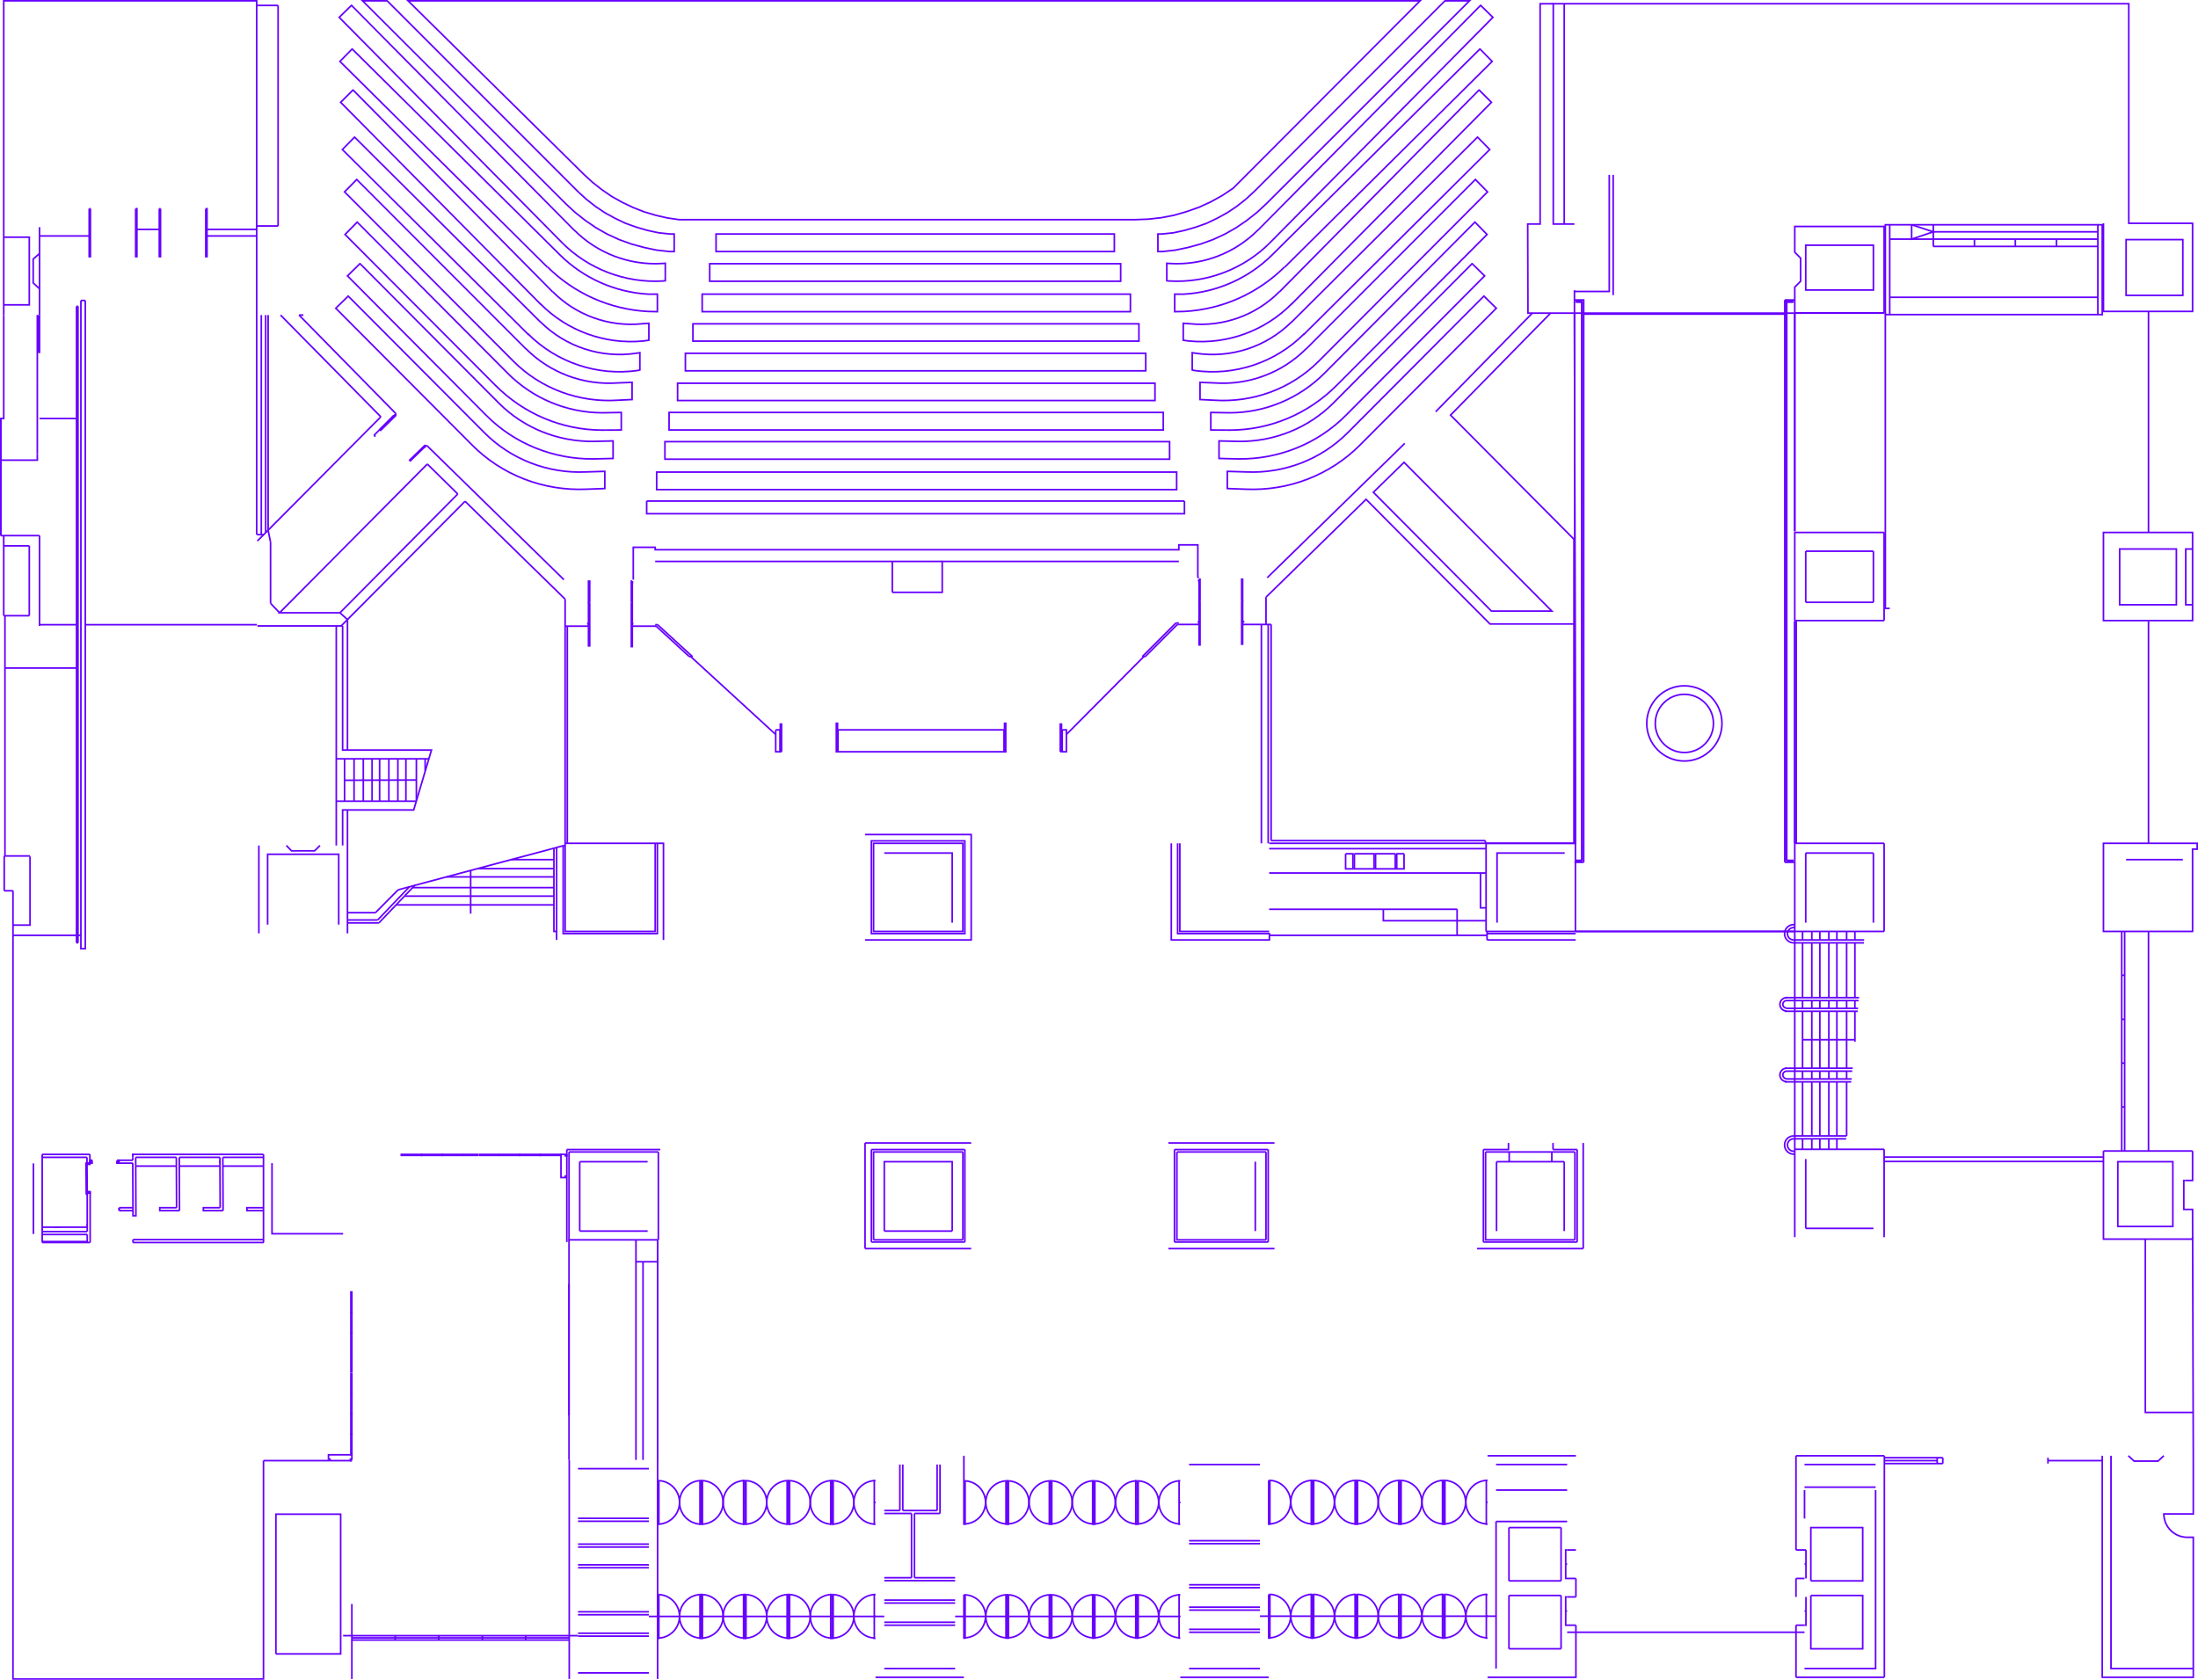 <?xml version="1.0" encoding="UTF-8"?>
<svg id="Layer_2" data-name="Layer 2" xmlns="http://www.w3.org/2000/svg" viewBox="0 0 12186.17 9313.96">
  <defs>
    <style>
      .cls-1, .cls-2 {
        stroke: #60f;
        stroke-miterlimit: 10;
        stroke-width: 9px;
      }

      .cls-2 {
        fill: none;
      }
    </style>
  </defs>
  <g id="edited-map">
    <path class="cls-2" d="M7041.14,9081.18c64.04-3.52,114.17-56.48,114.17-120.62"/>
    <path class="cls-2" d="M7156.66,8960.56c0,64.14,50.12,117.1,114.17,120.62"/>
    <path class="cls-2" d="M7270.83,8839.94c-64.04,3.52-114.17,56.48-114.17,120.62"/>
    <path class="cls-2" d="M7155.31,8960.56c0-64.14-50.12-117.1-114.17-120.62"/>
    <path class="cls-2" d="M7284.09,9081.18c64.04-3.52,114.17-56.48,114.17-120.62"/>
    <path class="cls-2" d="M7399.61,8960.56c0,64.14,50.12,117.1,114.17,120.62"/>
    <path class="cls-2" d="M7513.78,8839.94c-64.04,3.52-114.17,56.48-114.17,120.62"/>
    <path class="cls-2" d="M7398.26,8960.56c0-64.14-50.12-117.1-114.17-120.62"/>
    <path class="cls-2" d="M7527.04,9081.18c64.04-3.52,114.17-56.48,114.17-120.62"/>
    <path class="cls-2" d="M7641.21,8960.56c0,64.14,50.12,117.1,114.17,120.62"/>
    <path class="cls-2" d="M7755.38,8839.94c-64.04,3.52-114.17,56.48-114.17,120.62"/>
    <path class="cls-2" d="M7641.21,8960.56c0-64.14-50.12-117.1-114.17-120.62"/>
    <path class="cls-2" d="M7768.64,9081.18c64.04-3.52,114.17-56.48,114.17-120.62"/>
    <path class="cls-2" d="M7884.16,8960.56c0,64.14,50.12,117.1,114.17,120.62"/>
    <path class="cls-2" d="M7998.33,8839.94c-64.04,3.52-114.17,56.48-114.17,120.62"/>
    <path class="cls-2" d="M7882.81,8960.56c0-64.14-50.12-117.1-114.17-120.62"/>
    <path class="cls-2" d="M8011.59,9081.18c64.04-3.52,114.17-56.48,114.17-120.62"/>
    <path class="cls-2" d="M8127.11,8960.56c0,64.14,50.12,117.1,114.17,120.62"/>
    <path class="cls-2" d="M8241.28,8839.94c-64.04,3.52-114.17,56.48-114.17,120.62"/>
    <path class="cls-2" d="M8125.76,8960.56c0-64.14-50.12-117.1-114.17-120.62"/>
    <path class="cls-2" d="M5351.22,9081.18c63.33-3.48,112.89-55.85,112.89-119.27"/>
    <path class="cls-2" d="M5465.46,8961.91c0,63.42,49.57,115.79,112.89,119.27"/>
    <path class="cls-2" d="M5578.35,8842.64c-63.33,3.48-112.89,55.85-112.89,119.27"/>
    <path class="cls-2" d="M5464.11,8961.91c0-63.42-49.57-115.79-112.89-119.27"/>
    <path class="cls-2" d="M5591.47,9081.18c63.33-3.48,112.89-55.85,112.89-119.27"/>
    <path class="cls-2" d="M5705.71,8961.91c0,63.42,49.57,115.79,112.89,119.27"/>
    <path class="cls-2" d="M5818.6,8842.64c-63.33,3.48-112.89,55.85-112.89,119.27"/>
    <path class="cls-2" d="M5704.36,8961.91c0-63.42-49.56-115.79-112.89-119.27"/>
    <path class="cls-2" d="M5831.72,9081.18c63.33-3.48,112.89-55.85,112.89-119.27"/>
    <path class="cls-2" d="M5944.61,8961.91c0,63.42,49.57,115.79,112.89,119.27"/>
    <path class="cls-2" d="M6057.5,8842.64c-63.33,3.48-112.89,55.85-112.89,119.27"/>
    <path class="cls-2" d="M5944.61,8961.91c0-63.42-49.57-115.79-112.89-119.27"/>
    <path class="cls-2" d="M6070.62,9081.18c63.33-3.48,112.89-55.85,112.89-119.27"/>
    <path class="cls-2" d="M6184.86,8961.91c0,63.42,49.57,115.79,112.89,119.27"/>
    <path class="cls-2" d="M6297.75,8842.64c-63.33,3.48-112.89,55.85-112.89,119.27"/>
    <path class="cls-2" d="M6183.51,8961.91c0-63.42-49.57-115.79-112.89-119.27"/>
    <path class="cls-2" d="M6310.87,9081.18c63.33-3.48,112.89-55.85,112.89-119.27"/>
    <path class="cls-2" d="M6425.11,8961.91c0,63.42,49.57,115.79,112.89,119.27"/>
    <path class="cls-2" d="M6538,8842.64c-63.33,3.48-112.89,55.85-112.89,119.27"/>
    <path class="cls-2" d="M6423.76,8961.91c0-63.42-49.57-115.79-112.89-119.27"/>
    <path class="cls-2" d="M3653.35,9082.53c64.04-3.52,114.17-56.48,114.17-120.62"/>
    <path class="cls-2" d="M3767.52,8961.91c0,64.14,50.13,117.1,114.17,120.62"/>
    <path class="cls-2" d="M3881.68,8841.29c-64.04,3.52-114.17,56.48-114.17,120.62"/>
    <path class="cls-2" d="M3767.52,8961.91c0-64.14-50.13-117.1-114.17-120.62"/>
    <path class="cls-2" d="M3894.95,9082.53c64.04-3.52,114.17-56.48,114.17-120.62"/>
    <path class="cls-2" d="M4009.12,8961.91c0,64.14,50.13,117.1,114.17,120.62"/>
    <path class="cls-2" d="M4123.28,8841.29c-64.04,3.52-114.17,56.48-114.17,120.62"/>
    <path class="cls-2" d="M4009.12,8961.91c0-64.14-50.13-117.1-114.17-120.62"/>
    <path class="cls-2" d="M4136.55,9082.53c64.04-3.52,114.17-56.48,114.17-120.62"/>
    <path class="cls-2" d="M4250.72,8961.91c0,64.14,50.13,117.1,114.17,120.62"/>
    <path class="cls-2" d="M4364.88,8841.29c-64.04,3.52-114.17,56.48-114.17,120.62"/>
    <path class="cls-2" d="M4250.72,8961.91c0-64.14-50.13-117.1-114.17-120.62"/>
    <path class="cls-2" d="M4378.15,9082.53c64.04-3.52,114.17-56.48,114.17-120.62"/>
    <path class="cls-2" d="M4492.32,8961.91c0,64.14,50.13,117.1,114.17,120.62"/>
    <path class="cls-2" d="M4606.48,8841.29c-64.04,3.52-114.17,56.48-114.17,120.62"/>
    <path class="cls-2" d="M4492.32,8961.91c0-64.14-50.13-117.1-114.17-120.62"/>
    <path class="cls-2" d="M4619.75,9082.53c64.04-3.52,114.17-56.48,114.17-120.62"/>
    <path class="cls-2" d="M4733.92,8961.91c0,64.14,50.13,117.1,114.17,120.62"/>
    <path class="cls-2" d="M4848.08,8841.29c-64.04,3.52-114.17,56.48-114.17,120.62"/>
    <path class="cls-2" d="M4733.92,8961.91c0-64.14-50.13-117.1-114.17-120.62"/>
    <path class="cls-2" d="M7041.14,8449.51c64.04-3.52,114.17-56.48,114.17-120.62"/>
    <path class="cls-2" d="M7156.66,8328.89c0,64.14,50.12,117.1,114.17,120.62"/>
    <path class="cls-2" d="M7270.83,8208.27c-64.04,3.52-114.17,56.48-114.17,120.62"/>
    <path class="cls-2" d="M7155.31,8328.89c0-64.14-50.12-117.1-114.17-120.62"/>
    <path class="cls-2" d="M7284.09,8449.51c64.04-3.52,114.17-56.48,114.17-120.62"/>
    <path class="cls-2" d="M7399.61,8328.89c0,64.14,50.12,117.1,114.17,120.62"/>
    <path class="cls-2" d="M7513.78,8208.27c-64.04,3.52-114.17,56.48-114.17,120.62"/>
    <path class="cls-2" d="M7398.26,8328.89c0-64.14-50.12-117.1-114.17-120.62"/>
    <path class="cls-2" d="M7527.04,8449.51c64.04-3.52,114.17-56.48,114.17-120.62"/>
    <path class="cls-2" d="M7641.21,8328.89c0,64.14,50.12,117.1,114.17,120.62"/>
    <path class="cls-2" d="M7755.38,8208.27c-64.04,3.52-114.17,56.48-114.17,120.62"/>
    <path class="cls-2" d="M7641.21,8328.89c0-64.14-50.12-117.1-114.17-120.62"/>
    <path class="cls-2" d="M7768.64,8449.51c64.04-3.52,114.17-56.48,114.17-120.62"/>
    <path class="cls-2" d="M7884.16,8328.89c0,64.14,50.12,117.1,114.17,120.62"/>
    <path class="cls-2" d="M7998.33,8208.27c-64.04,3.52-114.17,56.48-114.17,120.62"/>
    <path class="cls-2" d="M7882.81,8328.89c0-64.14-50.12-117.1-114.17-120.62"/>
    <path class="cls-2" d="M8011.59,8449.51c64.04-3.52,114.17-56.48,114.17-120.62"/>
    <path class="cls-2" d="M8127.11,8328.89c0,64.14,50.12,117.1,114.17,120.62"/>
    <path class="cls-2" d="M8241.28,8208.27c-64.04,3.52-114.17,56.48-114.17,120.62"/>
    <path class="cls-2" d="M8125.76,8328.89c0-64.14-50.12-117.1-114.17-120.62"/>
    <path class="cls-2" d="M5351.22,8449.51c63.33-3.48,112.89-55.85,112.89-119.27"/>
    <path class="cls-2" d="M5465.46,8330.24c0,63.42,49.57,115.79,112.89,119.27"/>
    <path class="cls-2" d="M5578.35,8210.97c-63.33,3.48-112.89,55.85-112.89,119.27"/>
    <path class="cls-2" d="M5464.11,8330.24c0-63.42-49.57-115.79-112.89-119.27"/>
    <path class="cls-2" d="M5591.47,8449.51c63.33-3.48,112.89-55.85,112.89-119.27"/>
    <path class="cls-2" d="M5705.71,8330.24c0,63.42,49.57,115.79,112.89,119.27"/>
    <path class="cls-2" d="M5818.6,8210.97c-63.33,3.48-112.89,55.85-112.89,119.27"/>
    <path class="cls-2" d="M5704.36,8330.24c0-63.42-49.56-115.79-112.89-119.27"/>
    <path class="cls-2" d="M5831.72,8449.51c63.33-3.48,112.89-55.85,112.89-119.27"/>
    <path class="cls-2" d="M5944.61,8330.24c0,63.42,49.57,115.79,112.89,119.27"/>
    <path class="cls-2" d="M6057.5,8210.97c-63.33,3.48-112.89,55.85-112.89,119.27"/>
    <path class="cls-2" d="M5944.61,8330.24c0-63.42-49.57-115.79-112.89-119.27"/>
    <path class="cls-2" d="M6070.62,8449.51c63.33-3.48,112.89-55.85,112.89-119.27"/>
    <path class="cls-2" d="M6184.86,8330.24c0,63.42,49.57,115.79,112.89,119.27"/>
    <path class="cls-2" d="M6297.75,8210.97c-63.33,3.48-112.89,55.85-112.89,119.27"/>
    <path class="cls-2" d="M6183.51,8330.24c0-63.42-49.57-115.79-112.89-119.27"/>
    <path class="cls-2" d="M6310.87,8449.51c63.33-3.48,112.89-55.85,112.89-119.27"/>
    <path class="cls-2" d="M6425.11,8330.24c0,63.42,49.57,115.79,112.89,119.27"/>
    <path class="cls-2" d="M6538,8210.97c-63.33,3.48-112.89,55.85-112.89,119.27"/>
    <path class="cls-2" d="M6423.76,8330.24c0-63.42-49.57-115.79-112.89-119.27"/>
    <path class="cls-2" d="M3653.35,8450.86c64.04-3.52,114.17-56.48,114.17-120.62"/>
    <path class="cls-2" d="M3767.52,8330.24c0,64.14,50.13,117.1,114.17,120.62"/>
    <path class="cls-2" d="M3881.68,8209.62c-64.04,3.52-114.17,56.48-114.17,120.62"/>
    <path class="cls-2" d="M3767.52,8330.24c0-64.14-50.13-117.1-114.17-120.62"/>
    <path class="cls-2" d="M3894.95,8450.86c64.04-3.52,114.17-56.48,114.17-120.62"/>
    <path class="cls-2" d="M4009.12,8330.24c0,64.14,50.13,117.1,114.17,120.62"/>
    <path class="cls-2" d="M4123.28,8209.62c-64.04,3.52-114.17,56.48-114.17,120.62"/>
    <path class="cls-2" d="M4009.12,8330.24c0-64.14-50.13-117.1-114.17-120.62"/>
    <path class="cls-2" d="M4136.55,8450.86c64.04-3.52,114.17-56.48,114.17-120.62"/>
    <path class="cls-2" d="M4250.72,8330.24c0,64.14,50.13,117.1,114.17,120.62"/>
    <path class="cls-2" d="M4364.88,8209.62c-64.04,3.52-114.17,56.48-114.17,120.62"/>
    <path class="cls-2" d="M4250.72,8330.24c0-64.14-50.13-117.1-114.17-120.62"/>
    <path class="cls-2" d="M4378.15,8450.86c64.04-3.52,114.17-56.48,114.17-120.62"/>
    <path class="cls-2" d="M4492.32,8330.24c0,64.14,50.13,117.1,114.17,120.62"/>
    <path class="cls-2" d="M4606.48,8209.62c-64.04,3.52-114.17,56.48-114.17,120.62"/>
    <path class="cls-2" d="M4492.32,8330.24c0-64.14-50.13-117.1-114.17-120.62"/>
    <path class="cls-2" d="M4619.75,8450.86c64.04-3.52,114.17-56.48,114.17-120.62"/>
    <path class="cls-2" d="M4733.92,8330.24c0,64.14,50.13,117.1,114.17,120.62"/>
    <path class="cls-2" d="M4848.08,8209.62c-64.04,3.52-114.17,56.48-114.17,120.62"/>
    <path class="cls-2" d="M4733.92,8330.24c0-64.14-50.13-117.1-114.17-120.62"/>
    <line class="cls-2" x1="7047.33" y1="3462.48" x2="7047.33" y2="4661.03"/>
    <polyline class="cls-2" points="8235.09 4675.88 8734.48 4675.88 8729.08 1736.19"/>
    <line class="cls-2" x1="9950.58" y1="1736.19" x2="9950.58" y2="2945.54"/>
    <line class="cls-2" x1="11911.72" y1="4675.88" x2="11911.72" y2="3443.58"/>
    <polyline class="cls-2" points="10476.97 3373.4 10452.68 3373.4 10452.68 1736.19"/>
    <line class="cls-2" x1="10444.58" y1="1736.19" x2="9950.58" y2="1736.19"/>
    <polyline class="cls-2" points="9950.58 1736.19 8471.29 1736.19 8469.94 1242.19 8538.77 1242.19 8538.77 20.7 8611.66 20.7"/>
    <polyline class="cls-2" points="10398.69 8262.08 10398.69 9251.43 10004.57 9251.43"/>
    <line class="cls-2" x1="10004.57" y1="9050.32" x2="8688.59" y2="9050.32"/>
    <line class="cls-2" x1="8294.47" y1="8961.24" x2="6985.25" y2="8961.24"/>
    <line class="cls-2" x1="6543.89" y1="8962.59" x2="5295.4" y2="8962.59"/>
    <line class="cls-2" x1="4902.63" y1="8962.59" x2="3597.45" y2="8962.59"/>
    <line class="cls-2" x1="3597.45" y1="9275.72" x2="3204.68" y2="9275.72"/>
    <line class="cls-2" x1="3204.68" y1="9069.21" x2="1902.21" y2="9069.21"/>
    <polyline class="cls-2" points="71.99 4939.07 71.99 8137.91 71.99 9309.46 1460.85 9309.46 1460.85 8098.77"/>
    <line class="cls-2" x1="23.4" y1="4939.07" x2="23.4" y2="4746.06"/>
    <line class="cls-2" x1="27.45" y1="4746.06" x2="27.45" y2="3413.89"/>
    <line class="cls-2" x1="20.7" y1="3413.89" x2="20.7" y2="2969.83"/>
    <polyline class="cls-2" points="4.5 2969.83 4.5 2320.62 20.7 2320.62 20.7 2119.51 20.7 1746.99"/>
    <line class="cls-2" x1="1499.99" y1="3345.05" x2="1549.93" y2="3397.69"/>
    <polyline class="cls-2" points="1884.66 3397.69 1926.5 3435.49 1926.5 4158.94"/>
    <line class="cls-2" x1="1926.5" y1="5060.55" x2="2081.72" y2="5060.55"/>
    <polyline class="cls-2" points="2207.24 4933.67 3122.35 4689.37 3133.15 4689.37"/>
    <line class="cls-2" x1="1499.99" y1="3006.28" x2="1486.49" y2="2940.14"/>
    <line class="cls-2" x1="2111.41" y1="2311.17" x2="1555.33" y2="1746.99"/>
    <path class="cls-2" d="M11655.28,8071.77v1228.24h504.79v-776.09h-33.07c-69.47,0-126.72-54.53-130.09-123.92v-5.65h163.16v-306.39l-4.05-1382.11h-48.59v-160.62h8.1"/>
    <polyline class="cls-2" points="11703.86 8071.77 11703.86 8303.92 11703.86 8360.61 11703.86 9251.43 12160.07 9251.43"/>
    <line class="cls-2" x1="1657.91" y1="1746.99" x2="2193.74" y2="2292.27"/>
    <line class="cls-2" x1="2111.41" y1="2311.17" x2="1427.1" y2="2999.53"/>
    <line class="cls-2" x1="1499.99" y1="3006.28" x2="1499.99" y2="3345.05"/>
    <line class="cls-2" x1="1427.1" y1="3470.58" x2="1899.51" y2="3470.58"/>
    <polyline class="cls-2" points="2369.21 2573.02 1549.93 3397.69 1884.66 3397.69 2537.92 2739.03"/>
    <line class="cls-2" x1="2578.41" y1="2779.52" x2="1891.41" y2="3470.58"/>
    <line class="cls-2" x1="2369.21" y1="2573.02" x2="2537.92" y2="2739.03"/>
    <line class="cls-2" x1="2367.86" y1="2471.79" x2="3126.4" y2="3214.13"/>
    <line class="cls-2" x1="2578.41" y1="2779.52" x2="3133.15" y2="3322.11"/>
    <line class="cls-2" x1="3133.15" y1="3471.93" x2="3262.72" y2="3471.93"/>
    <line class="cls-2" x1="3254.62" y1="3457.08" x2="3262.72" y2="3457.08"/>
    <line class="cls-2" x1="3505.67" y1="3457.08" x2="3511.07" y2="3457.08"/>
    <line class="cls-2" x1="3505.67" y1="3471.93" x2="3637.94" y2="3471.93"/>
    <line class="cls-2" x1="3505.67" y1="3228.98" x2="3511.07" y2="3228.98"/>
    <line class="cls-2" x1="1682.2" y1="1746.99" x2="1657.91" y2="1746.99"/>
    <line class="cls-2" x1="1541.83" y1="30.14" x2="1541.83" y2="1252.99"/>
    <line class="cls-2" x1="1541.83" y1="1252.99" x2="1423.05" y2="1252.99"/>
    <line class="cls-2" x1="1541.83" y1="30.14" x2="1423.05" y2="30.14"/>
    <line class="cls-2" x1="2182.95" y1="2303.07" x2="2184.3" y2="2305.77"/>
    <line class="cls-2" x1="2193.74" y1="2292.27" x2="2196.44" y2="2294.97"/>
    <line class="cls-2" x1="2182.95" y1="2303.07" x2="2073.62" y2="2413.75"/>
    <line class="cls-2" x1="2365.16" y1="2469.09" x2="2367.86" y2="2471.79"/>
    <line class="cls-2" x1="2353.01" y1="2479.88" x2="2357.06" y2="2482.58"/>
    <line class="cls-2" x1="7788.33" y1="2458.29" x2="7025.74" y2="3203.33"/>
    <line class="cls-2" x1="8495.58" y1="1736.19" x2="7959.74" y2="2282.83"/>
    <polyline class="cls-2" points="8596.81 1736.19 8042.08 2301.72 8726.38 2990.08 8726.38 3459.78 8260.73 3459.78 7573.72 2768.72 7018.99 3311.31"/>
    <line class="cls-2" x1="8729.08" y1="1609.32" x2="8729.08" y2="1736.19"/>
    <polygon class="cls-2" points="8268.83 3388.25 7614.22 2729.58 7784.28 2563.57 8603.56 3388.25 8268.83 3388.25"/>
    <line class="cls-2" x1="8672.4" y1="20.7" x2="8672.4" y2="1242.19"/>
    <line class="cls-2" x1="7047.33" y1="3462.48" x2="6889.42" y2="3462.48"/>
    <line class="cls-2" x1="6898.86" y1="3446.28" x2="6889.42" y2="3446.28"/>
    <line class="cls-2" x1="7018.99" y1="3311.31" x2="7018.99" y2="3462.48"/>
    <line class="cls-2" x1="6646.47" y1="3462.48" x2="6535.79" y2="3462.48"/>
    <line class="cls-2" x1="6646.47" y1="3446.28" x2="6641.07" y2="3446.28"/>
    <line class="cls-2" x1="6646.47" y1="3219.53" x2="6641.07" y2="3219.53"/>
    <line class="cls-2" x1="6646.47" y1="3203.33" x2="6641.07" y2="3203.33"/>
    <line class="cls-2" x1="3632.54" y1="3112.9" x2="4947.17" y2="3112.9"/>
    <line class="cls-2" x1="10447.28" y1="9300.02" x2="10447.28" y2="8071.77"/>
    <line class="cls-2" x1="9957.33" y1="9300.02" x2="9957.33" y2="9011.18"/>
    <line class="cls-2" x1="10004.57" y1="8120.36" x2="10398.69" y2="8120.36"/>
    <line class="cls-2" x1="10447.28" y1="9300.02" x2="9957.33" y2="9300.02"/>
    <line class="cls-2" x1="10004.57" y1="8245.88" x2="10398.69" y2="8245.88"/>
    <line class="cls-2" x1="9957.33" y1="8594.11" x2="10012.67" y2="8594.11"/>
    <line class="cls-2" x1="9957.33" y1="8752.03" x2="10004.57" y2="8752.03"/>
    <line class="cls-2" x1="9957.33" y1="9011.18" x2="10004.57" y2="9011.18"/>
    <polyline class="cls-2" points="10039.66 8846.51 10039.66 9142.1 10327.15 9142.1 10327.15 8846.51 10039.66 8846.51"/>
    <polyline class="cls-2" points="10039.66 8765.53 10327.15 8765.53 10327.15 8469.94 10039.66 8469.94 10039.66 8765.53"/>
    <line class="cls-2" x1="9957.33" y1="8594.11" x2="9957.33" y2="8071.77"/>
    <line class="cls-2" x1="9957.33" y1="8854.61" x2="9957.33" y2="8752.03"/>
    <line class="cls-2" x1="10004.57" y1="8420" x2="10004.57" y2="8262.08"/>
    <line class="cls-2" x1="10447.28" y1="8114.96" x2="10771.21" y2="8114.96"/>
    <line class="cls-2" x1="10447.28" y1="8082.57" x2="10771.21" y2="8082.57"/>
    <line class="cls-2" x1="3585.3" y1="2778.17" x2="6566.83" y2="2778.17"/>
    <polygon class="cls-2" points="6836.78 1043.78 6776.04 1084.28 6712.6 1119.37 6647.82 1149.06 6578.98 1173.36 6508.8 1193.6 6438.61 1207.1 6365.73 1215.2 6294.19 1217.9 3764.82 1217.9 3700.03 1208.45 3635.24 1193.6 3571.81 1174.71 3509.72 1150.41 3450.33 1122.07 3392.29 1089.67 3336.96 1051.88 3285.67 1011.39 3237.08 966.85 2262.58 4.5 7873.36 4.5 6836.78 1043.78"/>
    <path class="cls-2" d="M2617.56,2467.74l-755.84-758.54,68.84-67.49,754.49,757.19c147.94,148.54,352.66,227.38,562.09,217.89l106.02-3.24v95.18l-103.94,3.89c-235.63,10.04-465.22-77.78-631.66-244.89Z"/>
    <path class="cls-2" d="M2695.84,2303.07l-769.34-773.39,68.84-67.49h1.07l768.27,772.04c139.08,139.62,329.51,215.62,526.57,213.2l107.8-2.6v97.16l-106.68,2.61c-223.28,2.72-438.93-83.34-596.52-241.54Z"/>
    <path class="cls-2" d="M2747.13,2137.06l-834.13-836.83,67.3-68.65,834.31,837.99c138.66,139.14,326.85,218.59,523.28,219.13l106.67-1.65v97.18l-106.86.65c-222.2-.6-433.73-90.44-590.58-247.83Z"/>
    <path class="cls-2" d="M2915.84,1934.6l-938.11-939.35-67.43,68.78,936.71,939.4c152.43,152.81,364.36,230.07,579.72,215.63l77.59-3.73v-95.23l-80.89,3.12c-188.76,13.56-374.08-55.66-507.73-189.64"/>
    <path class="cls-2" d="M3062.96,1617.41L1957.54,499.22h-.72l-68.12,68.12,1106.77,1117.57.37-.53c149.34,151.01,358.69,226.84,570.1,206.49l31.5-4.36v-93.97l-36.25,2.5c-184.15,19.08-367.03-46.4-497.21-178.04"/>
    <path class="cls-2" d="M3183.09,1275.94L1948.67,29.61h-.05l-68.01,66.67,1233.64,1247.14-1.08-.69c147.52,149,351.93,227.46,561.26,215.45l14.13-1.6v-96.85l-17.03,1.27c-182.38,11.24-360.74-56.79-489.3-186.64"/>
    <polyline class="cls-2" points="6566.83 2778.17 6566.83 2848.36 3585.3 2848.36 3585.3 2778.17"/>
    <line class="cls-2" x1="8737.18" y1="8854.61" x2="8737.18" y2="8752.03"/>
    <line class="cls-2" x1="8294.47" y1="9251.43" x2="8294.47" y2="8436.19"/>
    <line class="cls-2" x1="8366.01" y1="8846.51" x2="8654.85" y2="8846.51"/>
    <line class="cls-2" x1="8654.85" y1="9142.1" x2="8366.01" y2="9142.1"/>
    <polyline class="cls-2" points="8247.23 9300.02 8737.18 9300.02 8737.18 9011.18"/>
    <line class="cls-2" x1="8654.85" y1="8846.51" x2="8654.85" y2="9142.1"/>
    <line class="cls-2" x1="8737.18" y1="8854.61" x2="8688.59" y2="8854.61"/>
    <line class="cls-2" x1="8366.01" y1="9142.1" x2="8366.01" y2="8846.51"/>
    <line class="cls-2" x1="10447.28" y1="8071.77" x2="9957.33" y2="8071.77"/>
    <line class="cls-2" x1="8737.18" y1="8071.77" x2="8247.23" y2="8071.77"/>
    <line class="cls-2" x1="8688.59" y1="8120.36" x2="8294.47" y2="8120.36"/>
    <line class="cls-2" x1="8366.01" y1="8469.94" x2="8654.85" y2="8469.94"/>
    <line class="cls-2" x1="8654.85" y1="8765.53" x2="8366.01" y2="8765.53"/>
    <line class="cls-2" x1="8688.59" y1="8436.19" x2="8294.47" y2="8436.19"/>
    <line class="cls-2" x1="8688.59" y1="8262.08" x2="8294.47" y2="8262.08"/>
    <line class="cls-2" x1="8654.85" y1="8469.94" x2="8654.85" y2="8765.53"/>
    <line class="cls-2" x1="8737.18" y1="8594.11" x2="8688.59" y2="8594.11"/>
    <line class="cls-2" x1="8366.01" y1="8765.53" x2="8366.01" y2="8469.94"/>
    <line class="cls-2" x1="6985.25" y1="8120.36" x2="6592.48" y2="8120.36"/>
    <line class="cls-2" x1="6543.89" y1="9300.02" x2="7033.84" y2="9300.02"/>
    <line class="cls-2" x1="6592.48" y1="9251.43" x2="6985.25" y2="9251.43"/>
    <line class="cls-2" x1="4854.04" y1="9300.02" x2="5343.99" y2="9300.02"/>
    <line class="cls-2" x1="4902.63" y1="9251.43" x2="5295.4" y2="9251.43"/>
    <line class="cls-2" x1="6985.25" y1="8787.12" x2="6592.48" y2="8787.12"/>
    <line class="cls-2" x1="6985.25" y1="8803.32" x2="6592.48" y2="8803.32"/>
    <line class="cls-2" x1="6985.25" y1="8542.82" x2="6592.48" y2="8542.82"/>
    <line class="cls-2" x1="6985.25" y1="8559.02" x2="6592.48" y2="8559.02"/>
    <line class="cls-2" x1="6985.25" y1="8927.49" x2="6592.48" y2="8927.49"/>
    <line class="cls-2" x1="6985.25" y1="8911.3" x2="6592.48" y2="8911.3"/>
    <line class="cls-2" x1="6985.25" y1="9050.32" x2="6592.48" y2="9050.32"/>
    <line class="cls-2" x1="6985.25" y1="9034.12" x2="6592.48" y2="9034.12"/>
    <line class="cls-2" x1="5295.4" y1="8994.98" x2="4902.63" y2="8994.98"/>
    <line class="cls-2" x1="5295.4" y1="8764.18" x2="4902.63" y2="8764.18"/>
    <line class="cls-2" x1="5295.4" y1="8872.15" x2="4902.63" y2="8872.15"/>
    <line class="cls-2" x1="5295.4" y1="8888.35" x2="4902.63" y2="8888.35"/>
    <line class="cls-2" x1="5295.4" y1="9011.18" x2="4902.63" y2="9011.18"/>
    <line class="cls-2" x1="5295.4" y1="8747.98" x2="5070" y2="8747.98"/>
    <line class="cls-2" x1="5195.52" y1="8375.46" x2="5005.21" y2="8375.46"/>
    <line class="cls-2" x1="5211.72" y1="8391.65" x2="5070" y2="8391.65"/>
    <line class="cls-2" x1="5053.8" y1="8391.65" x2="5053.8" y2="8747.98"/>
    <line class="cls-2" x1="5070" y1="8391.65" x2="5070" y2="8747.98"/>
    <line class="cls-2" x1="5195.52" y1="8120.36" x2="5195.52" y2="8375.46"/>
    <line class="cls-2" x1="5211.72" y1="8120.36" x2="5211.72" y2="8391.65"/>
    <line class="cls-2" x1="4989.01" y1="8120.36" x2="4989.01" y2="8375.46"/>
    <line class="cls-2" x1="5005.21" y1="8120.36" x2="5005.21" y2="8375.46"/>
    <line class="cls-2" x1="4989.01" y1="8375.46" x2="4902.63" y2="8375.46"/>
    <line class="cls-2" x1="5053.8" y1="8391.65" x2="4902.63" y2="8391.65"/>
    <line class="cls-2" x1="5053.8" y1="8747.98" x2="4902.63" y2="8747.98"/>
    <line class="cls-2" x1="3646.04" y1="9309.46" x2="3646.04" y2="6874.57"/>
    <line class="cls-2" x1="3597.45" y1="8577.92" x2="3204.68" y2="8577.92"/>
    <line class="cls-2" x1="3597.45" y1="8676.44" x2="3204.68" y2="8676.44"/>
    <line class="cls-2" x1="3597.45" y1="8692.64" x2="3204.68" y2="8692.64"/>
    <line class="cls-2" x1="3597.45" y1="8936.94" x2="3204.68" y2="8936.94"/>
    <line class="cls-2" x1="3597.45" y1="8953.14" x2="3204.68" y2="8953.14"/>
    <line class="cls-2" x1="3597.45" y1="8561.72" x2="3204.68" y2="8561.72"/>
    <line class="cls-2" x1="3597.45" y1="8418.65" x2="3204.68" y2="8418.65"/>
    <line class="cls-2" x1="3597.45" y1="8434.85" x2="3204.68" y2="8434.85"/>
    <line class="cls-2" x1="3597.45" y1="8143.31" x2="3204.68" y2="8143.31"/>
    <line class="cls-2" x1="3597.45" y1="9071.91" x2="3204.68" y2="9071.91"/>
    <line class="cls-2" x1="3597.45" y1="9055.72" x2="3204.68" y2="9055.72"/>
    <line class="cls-2" x1="4947.17" y1="3112.9" x2="4947.17" y2="3284.32"/>
    <polyline class="cls-2" points="6535.79 3112.9 5223.86 3112.9 5223.86 3284.32 4947.17 3284.32"/>
    <line class="cls-2" x1="4947.17" y1="3112.9" x2="5223.86" y2="3112.9"/>
    <polyline class="cls-2" points="6641.07 3203.33 6641.07 3021.12 6535.79 3021.12 6535.79 3048.12 3632.54 3048.12 3632.54 3034.62 3511.07 3034.62 3511.07 3214.13"/>
    <rect class="cls-2" x="3640.64" y="2617.56" width="2883" height="97.18"/>
    <rect class="cls-2" x="3686.53" y="2448.84" width="2797.97" height="97.18"/>
    <rect class="cls-2" x="3709.48" y="2286.87" width="2739.93" height="97.18"/>
    <rect class="cls-2" x="3756.72" y="2124.91" width="2646.8" height="95.83"/>
    <rect class="cls-2" x="3799.91" y="1958.89" width="2552.32" height="97.18"/>
    <rect class="cls-2" x="3969.97" y="1297.53" width="2208.14" height="97.18"/>
    <rect class="cls-2" x="3934.88" y="1462.2" width="2278.33" height="97.18"/>
    <rect class="cls-2" x="3893.04" y="1630.91" width="2374.16" height="97.18"/>
    <rect class="cls-2" x="3841.75" y="1795.58" width="2472.69" height="95.83"/>
    <line class="cls-2" x1="1950.79" y1="8098.77" x2="1460.85" y2="8098.77"/>
    <polyline class="cls-2" points="1529.68 9170.44 1888.71 9170.44 1888.71 8395.7 1529.68 8395.7 1529.68 9170.44"/>
    <line class="cls-2" x1="1950.79" y1="9309.46" x2="1950.79" y2="8893.75"/>
    <line class="cls-2" x1="3156.09" y1="9309.46" x2="3156.09" y2="8094.72"/>
    <polyline class="cls-2" points="1902.21 6840.83 1508.09 6840.83 1508.09 6449.41"/>
    <line class="cls-2" x1="185.36" y1="6842.18" x2="185.36" y2="6450.76"/>
    <line class="cls-2" x1="1460.85" y1="6889.42" x2="1460.85" y2="6400.82"/>
    <line class="cls-2" x1="1926.5" y1="5175.27" x2="1926.5" y2="4490.97"/>
    <polyline class="cls-2" points="7036.54 5164.48 6541.19 5164.48 6541.19 4675.88"/>
    <polyline class="cls-2" points="6529.04 4675.88 6529.04 5176.62 7037.89 5176.62 7037.89 5211.72 6493.95 5211.72 6493.95 4675.88"/>
    <line class="cls-2" x1="7031.14" y1="3462.48" x2="7031.14" y2="4675.88"/>
    <line class="cls-2" x1="7047.33" y1="4661.03" x2="8235.09" y2="4661.03"/>
    <line class="cls-2" x1="6993.35" y1="3462.48" x2="6993.35" y2="4675.88"/>
    <line class="cls-2" x1="7036.54" y1="4705.57" x2="8239.14" y2="4705.57"/>
    <line class="cls-2" x1="7036.54" y1="4675.88" x2="8235.09" y2="4675.88"/>
    <polyline class="cls-2" points="3678.44 5211.72 3678.44 4675.88 3133.15 4675.88"/>
    <polyline class="cls-2" points="3632.54 4675.88 3632.54 5164.48 3133.15 5164.48 3133.15 3322.11"/>
    <polyline class="cls-2" points="4902.63 4729.87 5279.2 4729.87 5279.2 5115.89"/>
    <rect class="cls-2" x="4843.24" y="4675.88" width="495.35" height="488.6"/>
    <rect class="cls-2" x="4831.1" y="4662.38" width="518.29" height="514.24"/>
    <polyline class="cls-2" points="4796 4627.29 5384.48 4627.29 5384.48 5211.72 4796 5211.72"/>
    <line class="cls-2" x1="8244.53" y1="5176.62" x2="8735.83" y2="5176.62"/>
    <line class="cls-2" x1="8735.83" y1="5211.72" x2="8244.53" y2="5211.72"/>
    <line class="cls-2" x1="10445.93" y1="5164.48" x2="8239.14" y2="5164.48"/>
    <polyline class="cls-2" points="8239.14 5164.48 8239.14 4675.88 8734.48 4675.88"/>
    <line class="cls-2" x1="8244.53" y1="5211.72" x2="8244.53" y2="5164.48"/>
    <polyline class="cls-2" points="8299.87 5115.89 8299.87 4729.87 8675.1 4729.87"/>
    <line class="cls-2" x1="8734.48" y1="4675.88" x2="8734.48" y2="5164.48"/>
    <line class="cls-2" x1="8235.09" y1="4661.03" x2="8235.09" y2="4675.88"/>
    <line class="cls-2" x1="10011.32" y1="5115.89" x2="10011.32" y2="4729.87"/>
    <line class="cls-2" x1="10445.93" y1="4675.88" x2="10445.93" y2="5164.48"/>
    <line class="cls-2" x1="10386.54" y1="4729.87" x2="10386.54" y2="5115.89"/>
    <line class="cls-2" x1="9950.58" y1="4675.88" x2="10445.93" y2="4675.88"/>
    <line class="cls-2" x1="10011.32" y1="4729.87" x2="10386.54" y2="4729.87"/>
    <line class="cls-2" x1="10445.93" y1="3440.89" x2="9950.58" y2="3440.89"/>
    <line class="cls-2" x1="10386.54" y1="3339.66" x2="10011.32" y2="3339.66"/>
    <line class="cls-2" x1="10011.32" y1="3056.21" x2="10386.54" y2="3056.21"/>
    <polyline class="cls-2" points="9950.58 3440.89 9950.58 2952.29 10445.93 2952.29"/>
    <line class="cls-2" x1="10011.32" y1="3339.66" x2="10011.32" y2="3056.21"/>
    <line class="cls-2" x1="10445.93" y1="2952.29" x2="10445.93" y2="3440.89"/>
    <line class="cls-2" x1="10386.54" y1="3056.21" x2="10386.54" y2="3339.66"/>
    <line class="cls-2" x1="10445.93" y1="1734.84" x2="9950.58" y2="1734.84"/>
    <rect class="cls-2" x="10011.32" y="1359.62" width="375.22" height="248.35"/>
    <line class="cls-2" x1="10386.54" y1="6811.13" x2="10011.32" y2="6811.13"/>
    <line class="cls-2" x1="9950.58" y1="6372.47" x2="10445.93" y2="6372.47"/>
    <line class="cls-2" x1="9950.58" y1="6859.72" x2="9950.58" y2="3443.58"/>
    <line class="cls-2" x1="10011.32" y1="6811.13" x2="10011.32" y2="6426.46"/>
    <line class="cls-2" x1="10445.93" y1="6372.47" x2="10445.93" y2="6859.72"/>
    <polyline class="cls-2" points="12156.02 6870.52 11662.02 6870.52 11662.02 6381.92"/>
    <line class="cls-2" x1="11787.55" y1="4766.31" x2="12102.03" y2="4766.31"/>
    <rect class="cls-2" x="11741.66" y="6441.31" width="305.04" height="359.03"/>
    <polyline class="cls-2" points="12115.53 6545.24 12156.02 6545.24 12156.02 6381.92"/>
    <rect class="cls-2" x="11662.02" y="2952.29" width="494" height="488.6"/>
    <polyline class="cls-2" points="11662.02 1238.14 11662.02 1726.74 12156.02 1726.74 12156.02 1238.14 11802.39 1238.14 11802.39 20.7 11777.4 20.7 8729.08 20.7 8611.66 20.7 8611.66 1242.19 8729.08 1242.19"/>
    <line class="cls-2" x1="4796" y1="6337.38" x2="5384.48" y2="6337.38"/>
    <line class="cls-2" x1="5349.39" y1="6373.82" x2="4831.1" y2="6373.82"/>
    <line class="cls-2" x1="4831.1" y1="6886.72" x2="5349.39" y2="6886.72"/>
    <line class="cls-2" x1="5384.48" y1="6923.16" x2="4796" y2="6923.16"/>
    <line class="cls-2" x1="5338.59" y1="6874.57" x2="4843.24" y2="6874.57"/>
    <polyline class="cls-2" points="4843.24 6874.57 4843.24 6387.32 5338.59 6387.32"/>
    <line class="cls-2" x1="4831.1" y1="6886.72" x2="4831.1" y2="6373.82"/>
    <line class="cls-2" x1="4796" y1="6923.16" x2="4796" y2="6337.38"/>
    <line class="cls-2" x1="5279.2" y1="6825.98" x2="4902.63" y2="6825.98"/>
    <polyline class="cls-2" points="4902.63 6825.98 4902.63 6441.31 5279.2 6441.31 5279.2 6825.98"/>
    <line class="cls-2" x1="5349.39" y1="6886.72" x2="5349.39" y2="6373.82"/>
    <line class="cls-2" x1="5338.59" y1="6387.32" x2="5338.59" y2="6874.57"/>
    <line class="cls-2" x1="3650.09" y1="6387.32" x2="3650.09" y2="6874.57"/>
    <line class="cls-2" x1="3214.13" y1="6825.98" x2="3214.13" y2="6441.31"/>
    <line class="cls-2" x1="3142.6" y1="6886.72" x2="3142.6" y2="6373.82"/>
    <polyline class="cls-2" points="3650.09 6874.57 3154.74 6874.57 3154.74 6387.32"/>
    <line class="cls-2" x1="3590.7" y1="6825.98" x2="3214.13" y2="6825.98"/>
    <line class="cls-2" x1="3154.74" y1="6387.32" x2="3650.09" y2="6387.32"/>
    <line class="cls-2" x1="3660.89" y1="6373.82" x2="3142.6" y2="6373.82"/>
    <line class="cls-2" x1="3214.13" y1="6441.31" x2="3590.7" y2="6441.31"/>
    <line class="cls-2" x1="7018.99" y1="6387.32" x2="7018.99" y2="6874.57"/>
    <line class="cls-2" x1="7031.14" y1="6886.72" x2="7031.14" y2="6373.82"/>
    <line class="cls-2" x1="6959.6" y1="6441.31" x2="6959.6" y2="6825.98"/>
    <line class="cls-2" x1="6511.5" y1="6886.72" x2="6511.5" y2="6373.82"/>
    <polyline class="cls-2" points="7018.99 6874.57 6524.99 6874.57 6524.99 6387.32"/>
    <line class="cls-2" x1="7066.23" y1="6923.16" x2="6477.75" y2="6923.16"/>
    <line class="cls-2" x1="6511.5" y1="6886.72" x2="7031.14" y2="6886.72"/>
    <line class="cls-2" x1="6524.99" y1="6387.32" x2="7018.99" y2="6387.32"/>
    <line class="cls-2" x1="7031.14" y1="6373.82" x2="6511.5" y2="6373.82"/>
    <line class="cls-2" x1="6477.75" y1="6337.38" x2="7066.23" y2="6337.38"/>
    <line class="cls-2" x1="8731.78" y1="6387.32" x2="8731.78" y2="6874.57"/>
    <line class="cls-2" x1="8777.67" y1="6923.16" x2="8777.67" y2="6337.38"/>
    <line class="cls-2" x1="8743.93" y1="6886.72" x2="8743.93" y2="6373.82"/>
    <line class="cls-2" x1="8672.4" y1="6441.31" x2="8672.4" y2="6825.98"/>
    <line class="cls-2" x1="8297.17" y1="6825.98" x2="8297.17" y2="6441.31"/>
    <line class="cls-2" x1="8224.29" y1="6886.72" x2="8224.29" y2="6373.82"/>
    <polyline class="cls-2" points="8731.78 6874.57 8236.44 6874.57 8236.44 6387.32"/>
    <line class="cls-2" x1="8777.67" y1="6923.16" x2="8189.2" y2="6923.16"/>
    <line class="cls-2" x1="8224.29" y1="6886.72" x2="8743.93" y2="6886.72"/>
    <line class="cls-2" x1="8236.44" y1="6387.32" x2="8731.78" y2="6387.32"/>
    <line class="cls-2" x1="8743.93" y1="6373.82" x2="8610.31" y2="6373.82"/>
    <line class="cls-2" x1="8297.17" y1="6441.31" x2="8672.4" y2="6441.31"/>
    <line class="cls-2" x1="8603.56" y1="6387.32" x2="8603.56" y2="6441.31"/>
    <line class="cls-2" x1="8367.36" y1="6387.32" x2="8367.36" y2="6441.31"/>
    <line class="cls-2" x1="8610.31" y1="6337.38" x2="8610.31" y2="6373.82"/>
    <polyline class="cls-2" points="8224.29 6373.82 8363.31 6373.82 8363.31 6337.38"/>
    <line class="cls-2" x1="11911.72" y1="1726.74" x2="11911.72" y2="2950.43"/>
    <line class="cls-2" x1="11911.72" y1="5164.48" x2="11911.72" y2="6381.92"/>
    <line class="cls-2" x1="1435.2" y1="5175.27" x2="1435.2" y2="4688.03"/>
    <polyline class="cls-2" points="1877.91 5126.68 1877.91 4736.62 1483.79 4736.62 1483.79 5126.68"/>
    <line class="cls-2" x1="20.7" y1="3026.52" x2="162.42" y2="3026.52"/>
    <line class="cls-2" x1="4.5" y1="2969.83" x2="219.11" y2="2969.83"/>
    <line class="cls-2" x1="162.42" y1="3026.52" x2="162.42" y2="3413.89"/>
    <line class="cls-2" x1="219.11" y1="2969.83" x2="219.11" y2="3470.58"/>
    <line class="cls-2" x1="162.42" y1="3413.89" x2="20.7" y2="3413.89"/>
    <polyline class="cls-2" points="166.47 4748.76 166.47 5129.38 71.99 5129.38"/>
    <line class="cls-2" x1="448.56" y1="5186.07" x2="71.99" y2="5186.07"/>
    <line class="cls-2" x1="23.4" y1="4939.07" x2="71.99" y2="4939.07"/>
    <line class="cls-2" x1="23.4" y1="4746.06" x2="166.47" y2="4746.06"/>
    <polyline class="cls-2" points="20.7 1315.08 162.42 1315.08 162.42 1690.3 20.7 1690.3"/>
    <line class="cls-2" x1="1486.49" y1="1746.99" x2="1486.49" y2="2940.14"/>
    <line class="cls-2" x1="1472.99" y1="2953.64" x2="1472.99" y2="1746.99"/>
    <line class="cls-2" x1="1926.5" y1="5117.24" x2="2100.61" y2="5117.24"/>
    <line class="cls-2" x1="1926.5" y1="5101.04" x2="2093.87" y2="5101.04"/>
    <line class="cls-2" x1="2100.61" y1="5117.24" x2="2300.37" y2="4908.03"/>
    <line class="cls-2" x1="2093.87" y1="5101.04" x2="2270.68" y2="4916.13"/>
    <line class="cls-2" x1="3085.91" y1="4698.82" x2="3085.91" y2="5211.72"/>
    <polyline class="cls-2" points="3085.91 5164.48 3071.06 5164.48 3071.06 4702.87"/>
    <line class="cls-2" x1="2081.72" y1="5060.55" x2="2207.24" y2="4933.67"/>
    <polyline class="cls-2" points="3122.35 4689.37 3122.35 5176.62 3644.69 5176.62 3644.69 4675.88"/>
    <line class="cls-2" x1="2196.44" y1="5017.36" x2="3071.06" y2="5017.36"/>
    <line class="cls-2" x1="2243.68" y1="4968.77" x2="3071.06" y2="4968.77"/>
    <line class="cls-2" x1="2288.22" y1="4921.53" x2="3071.06" y2="4921.53"/>
    <line class="cls-2" x1="2475.84" y1="4862.14" x2="3071.06" y2="4862.14"/>
    <line class="cls-2" x1="2647.25" y1="4816.25" x2="3071.06" y2="4816.25"/>
    <line class="cls-2" x1="2830.81" y1="4766.31" x2="3071.06" y2="4766.31"/>
    <line class="cls-2" x1="2609.46" y1="5065.95" x2="2609.46" y2="4825.7"/>
    <line class="cls-2" x1="1864.41" y1="4688.03" x2="1864.41" y2="3470.58"/>
    <line class="cls-2" x1="2307.12" y1="4442.38" x2="1864.41" y2="4442.38"/>
    <line class="cls-2" x1="2377.31" y1="4207.53" x2="1864.41" y2="4207.53"/>
    <polyline class="cls-2" points="1899.51 4688.03 1899.51 4490.97 2293.62 4490.97 2392.15 4158.94 1899.51 4158.94 1899.51 3470.58"/>
    <line class="cls-2" x1="2205.89" y1="4442.38" x2="2205.89" y2="4207.53"/>
    <line class="cls-2" x1="2155.95" y1="4442.38" x2="2155.95" y2="4207.53"/>
    <line class="cls-2" x1="2308.47" y1="4324.95" x2="1910.3" y2="4326.3"/>
    <line class="cls-2" x1="2250.43" y1="4442.38" x2="2250.43" y2="4207.53"/>
    <line class="cls-2" x1="2308.47" y1="4436.98" x2="2308.47" y2="4207.53"/>
    <line class="cls-2" x1="2357.06" y1="4273.66" x2="2357.06" y2="4207.53"/>
    <line class="cls-2" x1="2104.66" y1="4442.38" x2="2104.66" y2="4207.53"/>
    <line class="cls-2" x1="2062.82" y1="4442.38" x2="2062.82" y2="4207.53"/>
    <line class="cls-2" x1="2014.23" y1="4442.38" x2="2014.23" y2="4207.53"/>
    <line class="cls-2" x1="1962.94" y1="4442.38" x2="1962.94" y2="4207.53"/>
    <line class="cls-2" x1="1910.3" y1="4442.38" x2="1910.3" y2="4207.53"/>
    <line class="cls-2" x1="3145.3" y1="4675.88" x2="3145.3" y2="3471.93"/>
    <polyline class="cls-2" points="11894.18 6870.52 11894.18 7831.52 12120.93 7831.52 12159.33 7831.52"/>
    <line class="cls-2" x1="10301.51" y1="5590.99" x2="9904.69" y2="5590.99"/>
    <line class="cls-2" x1="10300.16" y1="5607.18" x2="9895.24" y2="5607.18"/>
    <line class="cls-2" x1="9904.69" y1="5547.8" x2="10304.21" y2="5547.8"/>
    <line class="cls-2" x1="9895.24" y1="5531.6" x2="10306.91" y2="5531.6"/>
    <line class="cls-2" x1="10335.25" y1="5211.72" x2="9943.83" y2="5211.72"/>
    <line class="cls-2" x1="10333.9" y1="5227.91" x2="9943.83" y2="5227.91"/>
    <path class="cls-2" d="M9905.36,5531.6c-20.5,0-37.12,16.62-37.12,37.12s16.62,37.12,37.12,37.12"/>
    <path class="cls-2" d="M9905.36,5547.8c-11.55,0-20.92,9.37-20.92,20.92s9.37,20.92,20.92,20.92"/>
    <line class="cls-2" x1="9904.69" y1="5939.21" x2="10269.11" y2="5939.21"/>
    <line class="cls-2" x1="10266.41" y1="5982.41" x2="9904.69" y2="5982.41"/>
    <line class="cls-2" x1="10263.71" y1="5998.6" x2="9895.24" y2="5998.6"/>
    <line class="cls-2" x1="9895.24" y1="5923.02" x2="10271.81" y2="5923.02"/>
    <path class="cls-2" d="M9905.36,5923.02c-20.5,0-37.12,16.62-37.12,37.12s16.62,37.12,37.12,37.12"/>
    <path class="cls-2" d="M9905.36,5939.21c-11.55,0-20.92,9.37-20.92,20.92s9.37,20.92,20.92,20.92"/>
    <path class="cls-2" d="M9944.51,5126.68c-27.95,0-50.61,22.66-50.61,50.61s22.66,50.61,50.61,50.61"/>
    <path class="cls-2" d="M9944.51,5142.88c-19.01,0-34.42,15.41-34.42,34.42s15.41,34.42,34.42,34.42"/>
    <line class="cls-2" x1="9950.58" y1="5126.68" x2="9943.83" y2="5126.68"/>
    <line class="cls-2" x1="9950.58" y1="5142.88" x2="9943.83" y2="5142.88"/>
    <line class="cls-2" x1="10238.07" y1="6298.24" x2="9943.83" y2="6298.24"/>
    <line class="cls-2" x1="10235.37" y1="6314.44" x2="9943.83" y2="6314.44"/>
    <path class="cls-2" d="M9944.51,6298.24c-27.95,0-50.61,22.66-50.61,50.61s22.66,50.61,50.61,50.61"/>
    <path class="cls-2" d="M9944.51,6314.44c-19.01,0-34.42,15.41-34.42,34.42s15.41,34.42,34.42,34.42"/>
    <line class="cls-2" x1="9950.58" y1="6399.47" x2="9943.83" y2="6399.47"/>
    <line class="cls-2" x1="9950.58" y1="6383.27" x2="9943.83" y2="6383.27"/>
    <line class="cls-2" x1="9993.77" y1="5765.1" x2="10285.31" y2="5765.1"/>
    <line class="cls-2" x1="9993.77" y1="5164.48" x2="9993.77" y2="5211.72"/>
    <line class="cls-2" x1="9993.77" y1="5607.18" x2="9993.77" y2="5923.02"/>
    <line class="cls-2" x1="9993.77" y1="5939.21" x2="9993.77" y2="5982.41"/>
    <line class="cls-2" x1="10045.06" y1="5939.21" x2="10045.06" y2="5982.41"/>
    <line class="cls-2" x1="10045.06" y1="5607.18" x2="10045.06" y2="5923.02"/>
    <line class="cls-2" x1="10045.06" y1="5164.48" x2="10045.06" y2="5211.72"/>
    <line class="cls-2" x1="10089.6" y1="5164.48" x2="10089.6" y2="5211.72"/>
    <line class="cls-2" x1="10089.6" y1="5607.18" x2="10089.6" y2="5923.02"/>
    <line class="cls-2" x1="10089.6" y1="5939.21" x2="10089.6" y2="5982.41"/>
    <line class="cls-2" x1="10139.54" y1="5164.48" x2="10139.54" y2="5211.72"/>
    <line class="cls-2" x1="10139.54" y1="5607.18" x2="10139.54" y2="5923.02"/>
    <line class="cls-2" x1="10139.54" y1="5939.21" x2="10139.54" y2="5982.41"/>
    <line class="cls-2" x1="10184.08" y1="5164.48" x2="10184.08" y2="5211.72"/>
    <line class="cls-2" x1="10184.08" y1="5607.18" x2="10184.08" y2="5923.02"/>
    <line class="cls-2" x1="10184.08" y1="5939.21" x2="10184.08" y2="5982.41"/>
    <line class="cls-2" x1="10238.07" y1="5164.48" x2="10238.07" y2="5211.72"/>
    <line class="cls-2" x1="10238.07" y1="5607.18" x2="10238.07" y2="5923.02"/>
    <line class="cls-2" x1="10238.07" y1="5939.21" x2="10238.07" y2="5982.41"/>
    <line class="cls-2" x1="10283.96" y1="5164.48" x2="10283.96" y2="5211.72"/>
    <line class="cls-2" x1="10283.96" y1="5607.18" x2="10283.96" y2="5775.9"/>
    <line class="cls-2" x1="10445.93" y1="6439.96" x2="11662.02" y2="6439.96"/>
    <line class="cls-2" x1="10445.93" y1="6415.67" x2="11662.02" y2="6415.67"/>
    <line class="cls-2" x1="11662.02" y1="6381.92" x2="12156.02" y2="6381.92"/>
    <line class="cls-2" x1="233.95" y1="6889.42" x2="233.95" y2="6400.82"/>
    <line class="cls-2" x1="10283.96" y1="5227.91" x2="10283.96" y2="5531.6"/>
    <line class="cls-2" x1="10238.07" y1="5227.91" x2="10238.07" y2="5531.6"/>
    <line class="cls-2" x1="10184.08" y1="5227.91" x2="10184.08" y2="5531.6"/>
    <line class="cls-2" x1="10139.54" y1="5227.91" x2="10139.54" y2="5531.6"/>
    <line class="cls-2" x1="10089.6" y1="5227.91" x2="10089.6" y2="5531.6"/>
    <line class="cls-2" x1="10045.06" y1="5227.91" x2="10045.06" y2="5531.6"/>
    <line class="cls-2" x1="9993.77" y1="5227.91" x2="9993.77" y2="5531.6"/>
    <line class="cls-2" x1="10238.07" y1="5547.8" x2="10238.07" y2="5590.99"/>
    <line class="cls-2" x1="10283.96" y1="5547.8" x2="10283.96" y2="5590.99"/>
    <line class="cls-2" x1="10184.08" y1="5547.8" x2="10184.08" y2="5590.99"/>
    <line class="cls-2" x1="10139.54" y1="5547.8" x2="10139.54" y2="5590.99"/>
    <line class="cls-2" x1="10089.6" y1="5547.8" x2="10089.6" y2="5590.99"/>
    <line class="cls-2" x1="10045.06" y1="5547.8" x2="10045.06" y2="5590.99"/>
    <line class="cls-2" x1="9993.77" y1="5547.8" x2="9993.77" y2="5590.99"/>
    <line class="cls-2" x1="9993.77" y1="5998.6" x2="9993.77" y2="6298.24"/>
    <line class="cls-2" x1="10045.06" y1="5998.6" x2="10045.06" y2="6298.24"/>
    <line class="cls-2" x1="10089.6" y1="5998.6" x2="10089.6" y2="6298.24"/>
    <line class="cls-2" x1="10139.54" y1="5998.6" x2="10139.54" y2="6298.24"/>
    <line class="cls-2" x1="10184.08" y1="5998.6" x2="10184.08" y2="6298.24"/>
    <line class="cls-2" x1="10238.07" y1="5998.6" x2="10238.07" y2="6298.24"/>
    <line class="cls-2" x1="10184.08" y1="6314.44" x2="10184.08" y2="6372.47"/>
    <line class="cls-2" x1="10139.54" y1="6314.44" x2="10139.54" y2="6372.47"/>
    <line class="cls-2" x1="10089.6" y1="6314.44" x2="10089.6" y2="6372.47"/>
    <line class="cls-2" x1="10045.06" y1="6314.44" x2="10045.06" y2="6372.47"/>
    <line class="cls-2" x1="9993.77" y1="6314.44" x2="9993.77" y2="6372.47"/>
    <line class="cls-2" x1="11763.25" y1="5164.48" x2="11763.25" y2="6381.92"/>
    <line class="cls-2" x1="11779.45" y1="5164.48" x2="11779.45" y2="6381.92"/>
    <line class="cls-2" x1="10771.21" y1="8114.96" x2="10771.21" y2="8082.57"/>
    <line class="cls-2" x1="10740.17" y1="8114.96" x2="10740.17" y2="8082.57"/>
    <line class="cls-2" x1="11354.29" y1="8114.96" x2="11354.29" y2="8082.57"/>
    <line class="cls-2" x1="11354.29" y1="8098.77" x2="11655.28" y2="8098.77"/>
    <line class="cls-2" x1="10447.28" y1="8098.77" x2="10740.17" y2="8098.77"/>
    <polyline class="cls-2" points="11799.69 8071.77 11832.09 8101.46 11964.36 8101.46 11996.75 8071.77"/>
    <line class="cls-2" x1="12156.02" y1="6858.37" x2="12156.02" y2="6870.52"/>
    <polyline class="cls-2" points="10445.93 1734.84 10445.93 1255.69 9950.58 1255.69 9950.58 1398.76 9982.97 1431.15 9982.97 1559.38 9950.58 1591.77 9950.58 1734.84"/>
    <path class="cls-2" d="M2996.83,1786.13L1965.99,760.34h-.35l-67.49,68.84,1029.84,1024.44.87-.95c159.1,158.28,383.1,232.98,605.35,201.88l13.29-3.17v-95.72l-20.15,3.05c-194.53,29.29-391.45-35.24-530.92-173.98"/>
    <path class="cls-2" d="M3034.62,1481.09L1884.66,340.58l67.49-68.84h.51l1150.8,1140.51.24.34c131.99,130.85,307.46,208.64,493.05,218.58l47.95-.27v97.18l-52.66-1.2c-209.21-11.1-407.03-98.75-555.8-246.24"/>
    <polygon class="cls-2" points="3137.2 1130.17 2010.18 4.5 2146.5 4.5 3204.68 1062.68 3251.92 1105.87 3301.86 1145.01 3354.5 1180.11 3411.19 1211.15 3467.88 1238.14 3528.62 1259.74 3589.35 1277.28 3651.44 1290.78 3714.88 1297.53 3737.82 1297.53 3737.82 1394.71 3710.83 1394.71 3639.29 1386.61 3569.11 1371.77 3500.27 1352.87 3432.79 1328.57 3368 1298.88 3305.91 1263.79 3246.53 1223.3 3189.84 1178.76 3137.2 1130.17"/>
    <polyline class="cls-2" points="219.11 1405.51 184.01 1436.55 184.01 1568.82 219.11 1601.22"/>
    <line class="cls-2" x1="219.11" y1="1259.74" x2="219.11" y2="1746.99"/>
    <line class="cls-2" x1="219.11" y1="1308.33" x2="494.45" y2="1308.33"/>
    <line class="cls-2" x1="758.99" y1="1271.89" x2="883.17" y2="1271.89"/>
    <line class="cls-2" x1="1147.71" y1="1271.89" x2="1423.05" y2="1271.89"/>
    <line class="cls-2" x1="1147.71" y1="1308.33" x2="1423.05" y2="1308.33"/>
    <line class="cls-2" x1="2073.62" y1="2413.75" x2="2081.72" y2="2420.5"/>
    <polyline class="cls-2" points="1587.72 4688.03 1616.06 4717.72 1744.29 4717.72 1773.98 4688.03"/>
    <line class="cls-2" x1="3156.09" y1="9093.51" x2="1950.79" y2="9093.51"/>
    <line class="cls-2" x1="3156.09" y1="9081.36" x2="1950.79" y2="9081.36"/>
    <line class="cls-2" x1="2914.49" y1="9093.51" x2="2914.49" y2="9069.21"/>
    <line class="cls-2" x1="2674.24" y1="9093.51" x2="2674.24" y2="9069.21"/>
    <line class="cls-2" x1="2432.64" y1="9093.51" x2="2432.64" y2="9069.21"/>
    <line class="cls-2" x1="2191.04" y1="9093.51" x2="2191.04" y2="9069.21"/>
    <line class="cls-2" x1="8688.59" y1="8932.89" x2="8680.49" y2="8932.89"/>
    <line class="cls-2" x1="8688.59" y1="8672.4" x2="8680.49" y2="8672.4"/>
    <line class="cls-2" x1="10012.67" y1="8932.89" x2="10004.57" y2="8932.89"/>
    <line class="cls-2" x1="10012.67" y1="8672.4" x2="10004.57" y2="8672.4"/>
    <line class="cls-2" x1="11779.45" y1="5407.43" x2="11763.25" y2="5407.43"/>
    <line class="cls-2" x1="11779.45" y1="5651.72" x2="11763.25" y2="5651.72"/>
    <line class="cls-2" x1="11779.45" y1="5894.67" x2="11763.25" y2="5894.67"/>
    <line class="cls-2" x1="11779.45" y1="6137.62" x2="11763.25" y2="6137.62"/>
    <polygon class="cls-2" points="12156.02 4766.31 12156.02 4708.27 12181.67 4708.27 12181.67 4675.88 11662.02 4675.88 11662.02 5164.48 12156.02 5164.48 12156.02 4766.31"/>
    <polyline class="cls-2" points="12156.02 3044.07 12118.23 3044.07 12118.23 3353.15 12156.02 3353.15"/>
    <rect class="cls-2" x="11751.78" y="3044.07" width="314.48" height="309.09"/>
    <rect class="cls-2" x="11787.55" y="1328.57" width="314.48" height="309.09"/>
    <line class="cls-2" x1="3646.04" y1="3463.83" x2="3632.54" y2="3463.83"/>
    <line class="cls-2" x1="3637.94" y1="3471.93" x2="3632.54" y2="3471.93"/>
    <line class="cls-2" x1="6519.59" y1="3454.38" x2="6535.79" y2="3454.38"/>
    <line class="cls-2" x1="6527.69" y1="3462.48" x2="6535.79" y2="3462.48"/>
    <polyline class="cls-2" points="5889.28 4046.91 5889.28 4168.38 5912.22 4168.38 5912.22 4046.91 5889.28 4046.91"/>
    <polyline class="cls-2" points="4300.66 4046.91 4324.95 4046.91 4324.95 4168.38 4300.66 4168.38 4300.66 4046.91"/>
    <line class="cls-2" x1="6333.33" y1="3640.64" x2="6349.53" y2="3640.64"/>
    <line class="cls-2" x1="6341.43" y1="3640.64" x2="5912.22" y2="4072.55"/>
    <line class="cls-2" x1="6527.69" y1="3462.48" x2="6349.53" y2="3640.64"/>
    <line class="cls-2" x1="6519.59" y1="3454.38" x2="6333.33" y2="3640.64"/>
    <line class="cls-2" x1="3821.51" y1="3640.64" x2="3839.05" y2="3640.64"/>
    <line class="cls-2" x1="3829.6" y1="3640.64" x2="4300.66" y2="4072.55"/>
    <line class="cls-2" x1="3646.04" y1="3463.83" x2="3839.05" y2="3640.64"/>
    <line class="cls-2" x1="3637.94" y1="3471.93" x2="3821.51" y2="3640.64"/>
    <line class="cls-2" x1="5566.69" y1="4046.91" x2="4646.18" y2="4046.91"/>
    <polyline class="cls-2" points="5566.69 4046.91 5566.69 4168.38 4646.18 4168.38"/>
    <line class="cls-2" x1="5885.23" y1="4168.38" x2="5878.48" y2="4168.38"/>
    <line class="cls-2" x1="5878.48" y1="4168.38" x2="5878.48" y2="4010.47"/>
    <line class="cls-2" x1="5885.23" y1="4168.38" x2="5885.23" y2="4010.47"/>
    <rect class="cls-1" x="5569.39" y="4010.47" width="6.75" height="157.92"/>
    <line class="cls-2" x1="4646.18" y1="4168.38" x2="4646.18" y2="4046.91"/>
    <line class="cls-2" x1="4326.3" y1="4168.38" x2="4333.05" y2="4168.38"/>
    <line class="cls-2" x1="4333.05" y1="4168.38" x2="4333.05" y2="4010.47"/>
    <rect class="cls-1" x="4636.74" y="4010.47" width="6.75" height="157.92"/>
    <line class="cls-2" x1="4326.3" y1="4168.38" x2="4326.3" y2="4010.47"/>
    <polyline class="cls-2" points="8208.09 4840.54 8208.09 5033.55 8239.14 5033.55"/>
    <polyline class="cls-2" points="8239.14 5105.09 7669.55 5105.09 7669.55 5041.65"/>
    <line class="cls-2" x1="8078.52" y1="5186.07" x2="8078.52" y2="5041.65"/>
    <line class="cls-2" x1="8239.14" y1="4840.54" x2="7036.54" y2="4840.54"/>
    <line class="cls-2" x1="8078.52" y1="5041.65" x2="7036.54" y2="5041.65"/>
    <line class="cls-2" x1="8244.53" y1="5186.07" x2="7037.89" y2="5186.07"/>
    <polyline class="cls-2" points="7784.28 4733.92 7743.79 4733.92 7743.79 4817.6 7784.28 4817.6 7784.28 4733.92"/>
    <polyline class="cls-2" points="7735.69 4733.92 7626.36 4733.92 7626.36 4817.6 7735.69 4817.6 7735.69 4733.92"/>
    <polyline class="cls-2" points="7460.35 4733.92 7500.84 4733.92 7500.84 4817.6 7460.35 4817.6 7460.35 4733.92"/>
    <polyline class="cls-2" points="7508.94 4733.92 7618.27 4733.92 7618.27 4817.6 7508.94 4817.6 7508.94 4733.92"/>
    <polyline class="cls-2" points="9906.04 4770.36 9939.78 4770.36 9939.78 4773.06 9903.34 4773.06"/>
    <line class="cls-2" x1="9895.24" y1="4781.16" x2="9947.88" y2="4781.16"/>
    <polyline class="cls-2" points="8769.58 4770.36 8737.18 4770.36 8737.18 4773.06 8772.27 4773.06"/>
    <line class="cls-2" x1="8729.08" y1="4781.16" x2="8780.37" y2="4781.16"/>
    <line class="cls-2" x1="9950.58" y1="4675.88" x2="9950.58" y2="3443.58"/>
    <line class="cls-2" x1="9950.58" y1="2945.54" x2="9950.58" y2="1736.19"/>
    <polyline class="cls-2" points="9942.48 1675.45 9906.04 1675.45 9906.04 4770.36"/>
    <polyline class="cls-2" points="9942.48 1671.4 9903.34 1671.4 9903.34 4773.06"/>
    <line class="cls-2" x1="9950.58" y1="1663.3" x2="9895.24" y2="1663.3"/>
    <line class="cls-2" x1="8737.18" y1="1671.4" x2="8737.18" y2="1675.45"/>
    <line class="cls-2" x1="8769.58" y1="4770.36" x2="8769.58" y2="1675.45"/>
    <line class="cls-2" x1="8772.27" y1="4773.06" x2="8772.27" y2="1671.4"/>
    <line class="cls-2" x1="8737.18" y1="1675.45" x2="8769.58" y2="1675.45"/>
    <line class="cls-2" x1="8737.18" y1="1671.4" x2="8772.27" y2="1671.4"/>
    <polyline class="cls-2" points="8729.08 1663.3 8780.37 1663.3 8780.37 4781.16"/>
    <line class="cls-2" x1="8780.37" y1="1741.59" x2="9895.24" y2="1741.59"/>
    <line class="cls-2" x1="9958.68" y1="3443.58" x2="9958.68" y2="4675.88"/>
    <line class="cls-2" x1="8726.38" y1="3459.78" x2="8726.38" y2="4675.88"/>
    <line class="cls-2" x1="9895.24" y1="1663.3" x2="9895.24" y2="4781.16"/>
    <line class="cls-2" x1="8734.48" y1="4675.88" x2="8729.08" y2="1736.19"/>
    <line class="cls-2" x1="9942.48" y1="1671.4" x2="9942.48" y2="1675.45"/>
    <line class="cls-2" x1="9950.58" y1="5164.48" x2="8734.48" y2="5164.48"/>
    <polyline class="cls-2" points="10598.45 1246.24 10718.57 1285.38 10598.45 1325.87 10598.45 1246.24"/>
    <line class="cls-2" x1="10718.57" y1="1285.38" x2="11629.63" y2="1285.38"/>
    <line class="cls-2" x1="10476.97" y1="1744.29" x2="10476.97" y2="1246.24"/>
    <polyline class="cls-2" points="11629.63 1246.24 10452.68 1246.24 10452.68 1744.29"/>
    <line class="cls-2" x1="11401.53" y1="1366.37" x2="11401.53" y2="1325.87"/>
    <line class="cls-2" x1="10946.67" y1="1366.37" x2="10946.67" y2="1325.87"/>
    <line class="cls-2" x1="11173.43" y1="1366.37" x2="11173.43" y2="1325.87"/>
    <line class="cls-2" x1="10718.57" y1="1366.37" x2="10718.57" y2="1246.24"/>
    <line class="cls-2" x1="10476.97" y1="1648.46" x2="11630.98" y2="1648.46"/>
    <line class="cls-2" x1="10718.57" y1="1366.37" x2="11629.63" y2="1366.37"/>
    <line class="cls-2" x1="10476.97" y1="1325.87" x2="11629.63" y2="1325.87"/>
    <polyline class="cls-2" points="11630.98 1744.29 11630.98 1246.24 11655.28 1246.24 11655.28 1744.29 10452.68 1744.29"/>
    <line class="cls-2" x1="219.11" y1="3463.83" x2="424.26" y2="3463.83"/>
    <line class="cls-2" x1="27.45" y1="3704.08" x2="424.26" y2="3704.08"/>
    <line class="cls-2" x1="424.26" y1="5227.91" x2="432.36" y2="5227.91"/>
    <line class="cls-2" x1="424.26" y1="5227.91" x2="424.26" y2="1698.4"/>
    <line class="cls-2" x1="432.36" y1="5227.91" x2="432.36" y2="1698.4"/>
    <line class="cls-2" x1="448.56" y1="1666" x2="472.85" y2="1666"/>
    <polyline class="cls-2" points="448.56 1666 448.56 5260.31 472.85 5260.31 472.85 1666"/>
    <line class="cls-2" x1="219.11" y1="2320.62" x2="424.26" y2="2320.62"/>
    <polyline class="cls-2" points="219.11 1746.99 219.11 1953.49 211.01 1953.49"/>
    <line class="cls-2" x1="424.26" y1="1698.4" x2="432.36" y2="1698.4"/>
    <line class="cls-2" x1="211.01" y1="1953.49" x2="211.01" y2="1746.99"/>
    <line class="cls-2" x1="1463.55" y1="2964.43" x2="1424.4" y2="2964.43"/>
    <line class="cls-2" x1="1448.7" y1="2964.43" x2="1448.7" y2="1746.99"/>
    <polyline class="cls-2" points="1423.05 2964.43 1423.05 1746.99 1423.05 1377.16 1423.05 4.5 20.7 4.5 20.7 694.21 20.7 1746.99"/>
    <line class="cls-2" x1="1424.4" y1="3463.83" x2="472.85" y2="3463.83"/>
    <line class="cls-2" x1="483.65" y1="6828.68" x2="483.65" y2="6615.42"/>
    <line class="cls-2" x1="1235.44" y1="6417.02" x2="1460.85" y2="6417.02"/>
    <line class="cls-2" x1="993.84" y1="6417.02" x2="1219.25" y2="6417.02"/>
    <line class="cls-2" x1="752.24" y1="6417.02" x2="977.65" y2="6417.02"/>
    <polyline class="cls-2" points="736.05 6449.41 737.4 6740.95 753.59 6740.95 752.24 6417.02"/>
    <line class="cls-2" x1="736.05" y1="6433.21" x2="736.05" y2="6417.02"/>
    <line class="cls-2" x1="660.46" y1="6696.41" x2="660.46" y2="6712.6"/>
    <line class="cls-2" x1="659.11" y1="6433.21" x2="659.11" y2="6449.41"/>
    <line class="cls-2" x1="233.95" y1="6884.02" x2="483.65" y2="6884.02"/>
    <line class="cls-2" x1="420.21" y1="6889.42" x2="420.21" y2="6884.02"/>
    <line class="cls-2" x1="421.56" y1="6884.02" x2="421.56" y2="6889.42"/>
    <line class="cls-2" x1="298.74" y1="6889.42" x2="298.74" y2="6884.02"/>
    <line class="cls-2" x1="296.04" y1="6884.02" x2="296.04" y2="6889.42"/>
    <line class="cls-2" x1="233.95" y1="6889.42" x2="499.85" y2="6889.42"/>
    <line class="cls-2" x1="358.13" y1="6884.02" x2="358.13" y2="6889.42"/>
    <line class="cls-2" x1="360.83" y1="6889.42" x2="360.83" y2="6884.02"/>
    <line class="cls-2" x1="482.3" y1="6884.02" x2="482.3" y2="6889.42"/>
    <line class="cls-2" x1="359.48" y1="6884.02" x2="359.48" y2="6889.42"/>
    <line class="cls-2" x1="483.65" y1="6844.88" x2="483.65" y2="6889.42"/>
    <line class="cls-2" x1="499.85" y1="6889.42" x2="499.85" y2="6615.42"/>
    <line class="cls-2" x1="483.65" y1="6804.38" x2="233.95" y2="6804.38"/>
    <polyline class="cls-2" points="740.1 6400.82 740.1 6400.82 736.05 6400.82 736.05 6404.87"/>
    <polyline class="cls-2" points="1460.85 6400.82 736.05 6400.82 736.05 6417.02"/>
    <line class="cls-2" x1="482.3" y1="6417.02" x2="233.95" y2="6417.02"/>
    <line class="cls-2" x1="233.95" y1="6400.82" x2="498.5" y2="6400.82"/>
    <line class="cls-2" x1="483.65" y1="6792.24" x2="478.25" y2="6792.24"/>
    <line class="cls-2" x1="483.65" y1="6623.52" x2="478.25" y2="6623.52"/>
    <polyline class="cls-2" points="498.5 6449.41 476.9 6449.41 478.25 6623.52"/>
    <line class="cls-2" x1="483.65" y1="6623.52" x2="482.3" y2="6449.41"/>
    <line class="cls-2" x1="1460.85" y1="6873.22" x2="737.4" y2="6873.22"/>
    <line class="cls-2" x1="737.4" y1="6889.42" x2="1462.2" y2="6889.42"/>
    <line class="cls-2" x1="483.65" y1="6828.68" x2="233.95" y2="6828.68"/>
    <line class="cls-2" x1="233.95" y1="6844.88" x2="483.65" y2="6844.88"/>
    <line class="cls-2" x1="482.3" y1="6449.41" x2="482.3" y2="6417.02"/>
    <line class="cls-2" x1="498.5" y1="6449.41" x2="498.5" y2="6400.82"/>
    <polyline class="cls-2" points="483.65 6615.42 498.5 6615.42 499.85 6615.42"/>
    <line class="cls-2" x1="737.4" y1="6889.42" x2="737.4" y2="6873.22"/>
    <polyline class="cls-2" points="1460.85 6712.6 1369.07 6712.6 1369.07 6696.41 1460.85 6696.41"/>
    <line class="cls-2" x1="1235.44" y1="6465.6" x2="1460.85" y2="6465.6"/>
    <line class="cls-2" x1="1235.44" y1="6417.02" x2="1236.79" y2="6712.6"/>
    <line class="cls-2" x1="1219.25" y1="6433.21" x2="1219.25" y2="6449.41"/>
    <line class="cls-2" x1="1220.6" y1="6696.41" x2="1219.25" y2="6417.02"/>
    <polyline class="cls-2" points="1236.79 6712.6 1127.47 6712.6 1127.47 6696.41 1220.6 6696.41"/>
    <line class="cls-2" x1="993.84" y1="6465.6" x2="1219.25" y2="6465.6"/>
    <line class="cls-2" x1="993.84" y1="6417.02" x2="995.19" y2="6712.6"/>
    <line class="cls-2" x1="979" y1="6696.41" x2="977.65" y2="6417.02"/>
    <line class="cls-2" x1="660.46" y1="6712.6" x2="737.4" y2="6712.6"/>
    <line class="cls-2" x1="737.4" y1="6696.41" x2="660.46" y2="6696.41"/>
    <line class="cls-2" x1="659.11" y1="6433.21" x2="736.05" y2="6433.21"/>
    <line class="cls-2" x1="736.05" y1="6449.41" x2="659.11" y2="6449.41"/>
    <polyline class="cls-2" points="995.19 6712.6 885.87 6712.6 885.87 6696.41 979 6696.41"/>
    <line class="cls-2" x1="752.24" y1="6465.6" x2="977.65" y2="6465.6"/>
    <line class="cls-2" x1="3646.04" y1="6996.04" x2="3525.92" y2="6996.04"/>
    <line class="cls-2" x1="3525.92" y1="8094.72" x2="3525.92" y2="6874.57"/>
    <line class="cls-2" x1="3565.06" y1="8094.72" x2="3565.06" y2="6996.04"/>
    <line class="cls-2" x1="3154.74" y1="6874.57" x2="3154.74" y2="8094.72"/>
    <line class="cls-2" x1="3646.04" y1="8094.72" x2="3646.04" y2="6874.57"/>
    <line class="cls-2" x1="2566.27" y1="6400.82" x2="2652.65" y2="6400.82"/>
    <line class="cls-2" x1="2652.65" y1="6406.22" x2="2566.27" y2="6406.22"/>
    <line class="cls-2" x1="2654" y1="6400.82" x2="2767.37" y2="6400.82"/>
    <line class="cls-2" x1="2767.37" y1="6406.22" x2="2654" y2="6406.22"/>
    <line class="cls-2" x1="1950.79" y1="7506.24" x2="1950.79" y2="7610.17"/>
    <line class="cls-2" x1="1945.4" y1="7610.17" x2="1945.4" y2="7506.24"/>
    <line class="cls-2" x1="1950.79" y1="7611.52" x2="1950.79" y2="7723.54"/>
    <line class="cls-2" x1="1945.4" y1="7723.54" x2="1945.4" y2="7611.52"/>
    <line class="cls-2" x1="4.5" y1="2969.83" x2="4.5" y2="2327.37"/>
    <line class="cls-2" x1="206.96" y1="2124.91" x2="206.96" y2="2517.68"/>
    <polyline class="cls-2" points="4.5 2551.42 206.96 2551.42 206.96 2517.68"/>
    <line class="cls-2" x1="206.96" y1="1746.99" x2="206.96" y2="2124.91"/>
    <path class="cls-2" d="M9547.01,4011.14c0-115.17-93.36-208.53-208.53-208.53s-208.53,93.36-208.53,208.53,93.36,208.53,208.53,208.53,208.53-93.36,208.53-208.53"/>
    <path class="cls-2" d="M9499.77,4011.14c0-89.08-72.21-161.29-161.29-161.29s-161.29,72.21-161.29,161.29,72.21,161.29,161.29,161.29,161.29-72.21,161.29-161.29"/>
    <line class="cls-2" x1="752.24" y1="6871.87" x2="752.24" y2="6873.22"/>
    <polyline class="cls-2" points="652.37 6449.41 659.11 6449.41 659.11 6433.21 652.37 6433.21 652.37 6449.41 652.37 6439.96 648.32 6439.96 648.32 6449.41 652.37 6449.41"/>
    <polyline class="cls-2" points="513.34 6433.21 499.85 6433.21 499.85 6449.41 506.6 6449.41 506.6 6439.96 510.64 6439.96 510.64 6449.41 506.6 6449.41"/>
    <polyline class="cls-2" points="482.3 6456.16 498.5 6456.16 498.5 6449.41 482.3 6449.41 482.3 6456.16"/>
    <polyline class="cls-2" points="483.65 6607.33 499.85 6607.33 499.85 6614.07 483.65 6614.07 483.65 6607.33"/>
    <line class="cls-2" x1="301.44" y1="6804.38" x2="331.13" y2="6804.38"/>
    <line class="cls-2" x1="8943.69" y1="969.55" x2="8943.69" y2="1636.31"/>
    <polyline class="cls-2" points="8729.08 1616.06 8922.09 1616.06 8922.09 969.55"/>
    <line class="cls-2" x1="3262.72" y1="3457.08" x2="3262.72" y2="3471.93"/>
    <line class="cls-2" x1="3505.67" y1="3457.08" x2="3505.67" y2="3471.93"/>
    <line class="cls-2" x1="6646.47" y1="3446.28" x2="6646.47" y2="3462.48"/>
    <line class="cls-2" x1="6889.42" y1="3446.28" x2="6889.42" y2="3462.48"/>
    <line class="cls-2" x1="2196.44" y1="2294.97" x2="2184.3" y2="2305.77"/>
    <line class="cls-2" x1="2365.16" y1="2469.09" x2="2353.01" y2="2479.88"/>
    <line class="cls-2" x1="6884.02" y1="3575.86" x2="6884.02" y2="3332.91"/>
    <polyline class="cls-2" points="6889.42 3575.86 6889.42 3332.91 6884.02 3332.91"/>
    <polyline class="cls-2" points="6653.22 3332.91 6647.82 3332.91 6647.82 3575.86 6653.22 3575.86 6653.22 3332.91"/>
    <polyline class="cls-2" points="6889.42 3332.91 6889.42 3211.43 6884.02 3211.43 6884.02 3332.91"/>
    <line class="cls-2" x1="6647.82" y1="3211.43" x2="6647.82" y2="3332.91"/>
    <polyline class="cls-2" points="6647.82 3211.43 6653.22 3211.43 6653.22 3332.91"/>
    <polyline class="cls-2" points="2103.31 2384.05 2189.7 2300.37 2193.74 2304.42 2107.36 2389.45"/>
    <line class="cls-2" x1="2358.41" y1="2474.49" x2="2272.03" y2="2558.17"/>
    <polyline class="cls-2" points="2358.41 2474.49 2354.36 2470.44 2267.98 2554.12"/>
    <polyline class="cls-2" points="3262.72 3342.36 3262.72 3222.23 3269.47 3222.23 3269.47 3342.36"/>
    <line class="cls-2" x1="3505.67" y1="3222.23" x2="3505.67" y2="3342.36"/>
    <polyline class="cls-2" points="3505.67 3222.23 3500.27 3222.23 3500.27 3342.36"/>
    <line class="cls-2" x1="3269.47" y1="3585.3" x2="3269.47" y2="3343.71"/>
    <polyline class="cls-2" points="3262.72 3585.3 3262.72 3343.71 3269.47 3343.71"/>
    <polyline class="cls-2" points="3500.27 3343.71 3505.67 3343.71 3505.67 3585.3 3500.27 3585.3 3500.27 3343.71"/>
    <polyline class="cls-2" points="498.5 6615.42 498.5 6614.07 486.35 6614.07 486.35 6615.42"/>
    <polyline class="cls-2" points="659.11 6446.71 659.11 6446.71 659.11 6434.56"/>
    <polyline class="cls-2" points="498.5 6434.56 499.85 6434.56 499.85 6446.71 498.5 6446.71 498.5 6434.56"/>
    <polyline class="cls-2" points="660.46 6709.9 660.46 6697.76 660.46 6709.9"/>
    <polyline class="cls-2" points="1950.79 8098.77 1942.7 8098.77 1942.7 8090.67 1950.79 8090.67 1950.79 8066.37 1821.22 8066.37 1821.22 8090.67 1829.32 8090.67 1829.32 8098.77"/>
    <polyline class="cls-2" points="1946.75 8065.02 1945.4 8065.02 1945.4 7953 1950.79 7953 1950.79 8065.02 1949.45 8065.02"/>
    <polyline class="cls-2" points="1946.75 7951.65 1945.4 7951.65 1945.4 7839.62 1950.79 7839.62 1950.79 7951.65 1949.45 7951.65"/>
    <polyline class="cls-2" points="1946.75 7836.92 1945.4 7836.92 1945.4 7724.89 1950.79 7724.89 1950.79 7836.92 1949.45 7836.92"/>
    <polyline class="cls-2" points="1946.75 7503.54 1945.4 7503.54 1945.4 7391.51 1950.79 7391.51 1950.79 7503.54 1949.45 7503.54"/>
    <polyline class="cls-2" points="1946.75 7390.16 1945.4 7390.16 1945.4 7278.14 1950.79 7278.14 1950.79 7390.16 1949.45 7390.16"/>
    <polyline class="cls-2" points="1946.75 7275.44 1945.4 7275.44 1945.4 7163.41 1950.79 7163.41 1950.79 7275.44 1949.45 7275.44"/>
    <polyline class="cls-2" points="3142.6 6400.82 3142.6 6408.92 3134.5 6408.92 3134.5 6400.82 3110.2 6400.82 3110.2 6529.04 3134.5 6529.04 3134.5 6520.94 3142.6 6520.94"/>
    <polyline class="cls-2" points="3108.85 6403.52 3108.85 6406.22 2996.83 6406.22 2996.83 6400.82 3108.85 6400.82 3108.85 6402.17"/>
    <polyline class="cls-2" points="2995.48 6403.52 2995.48 6406.22 2882.1 6406.22 2882.1 6400.82 2995.48 6400.82 2995.48 6402.17"/>
    <polyline class="cls-2" points="2880.75 6403.52 2880.75 6406.22 2768.72 6406.22 2768.72 6400.82 2880.75 6400.82 2880.75 6402.17"/>
    <polyline class="cls-2" points="2564.92 6403.52 2564.92 6406.22 2452.89 6406.22 2452.89 6400.82 2564.92 6400.82 2564.92 6402.17"/>
    <polyline class="cls-2" points="2451.54 6403.52 2451.54 6406.22 2338.16 6406.22 2338.16 6400.82 2451.54 6400.82 2451.54 6402.17"/>
    <polyline class="cls-2" points="2336.81 6403.52 2336.81 6406.22 2224.79 6406.22 2224.79 6400.82 2336.81 6400.82 2336.81 6402.17"/>
    <line class="cls-2" x1="3154.74" y1="7849.07" x2="3154.74" y2="7118.87"/>
    <polyline class="cls-2" points="7033.84 8841.11 7033.84 9082.71 7040.59 9082.71 7040.59 8841.11"/>
    <line class="cls-2" x1="7270.04" y1="8961.24" x2="7276.79" y2="8961.24"/>
    <polyline class="cls-2" points="7276.79 9082.71 7270.04 9082.71 7270.04 8841.11 7276.79 8841.11"/>
    <line class="cls-2" x1="7270.04" y1="8961.24" x2="7276.79" y2="8961.24"/>
    <line class="cls-2" x1="7033.84" y1="8841.11" x2="7040.59" y2="8841.11"/>
    <polyline class="cls-2" points="7276.79 8841.11 7276.79 9082.71 7283.53 9082.71 7283.53 8841.11"/>
    <line class="cls-2" x1="7512.99" y1="8961.24" x2="7519.74" y2="8961.24"/>
    <polyline class="cls-2" points="7519.74 9082.71 7512.99 9082.71 7512.99 8841.11 7519.74 8841.11"/>
    <line class="cls-2" x1="7512.99" y1="8961.24" x2="7519.74" y2="8961.24"/>
    <line class="cls-2" x1="7276.79" y1="8841.11" x2="7283.53" y2="8841.11"/>
    <polyline class="cls-2" points="7519.74 8841.11 7519.74 9082.71 7526.48 9082.71 7526.48 8841.11"/>
    <line class="cls-2" x1="7754.59" y1="8961.24" x2="7761.34" y2="8961.24"/>
    <polyline class="cls-2" points="7761.34 9082.71 7754.59 9082.71 7754.59 8841.11 7761.34 8841.11"/>
    <line class="cls-2" x1="7754.59" y1="8961.24" x2="7761.34" y2="8961.24"/>
    <line class="cls-2" x1="7519.74" y1="8841.11" x2="7526.48" y2="8841.11"/>
    <polyline class="cls-2" points="7761.34 8841.11 7761.34 9082.71 7768.08 9082.71 7768.08 8841.11"/>
    <line class="cls-2" x1="7997.54" y1="8961.24" x2="8004.28" y2="8961.24"/>
    <polyline class="cls-2" points="8004.28 9082.71 7997.54 9082.71 7997.54 8841.11 8004.28 8841.11"/>
    <line class="cls-2" x1="7997.54" y1="8961.24" x2="8004.28" y2="8961.24"/>
    <line class="cls-2" x1="7761.34" y1="8841.11" x2="7768.08" y2="8841.11"/>
    <polyline class="cls-2" points="8004.28 8841.11 8004.28 9082.71 8011.03 9082.71 8011.03 8841.11"/>
    <line class="cls-2" x1="8240.49" y1="8961.24" x2="8247.23" y2="8961.24"/>
    <polyline class="cls-2" points="8247.23 9082.71 8240.49 9082.71 8240.49 8841.11 8247.23 8841.11"/>
    <line class="cls-2" x1="8240.49" y1="8961.24" x2="8247.23" y2="8961.24"/>
    <line class="cls-2" x1="8004.28" y1="8841.11" x2="8011.03" y2="8841.11"/>
    <polyline class="cls-2" points="5343.99 8842.46 5343.99 9082.71 5350.74 9082.71 5350.74 8842.46"/>
    <line class="cls-2" x1="5577.49" y1="8962.59" x2="5584.24" y2="8962.59"/>
    <polyline class="cls-2" points="5577.49 8842.46 5584.24 8842.46 5584.24 9082.71 5577.49 9082.71 5577.49 8842.46"/>
    <line class="cls-2" x1="5343.99" y1="8842.46" x2="5350.74" y2="8842.46"/>
    <polyline class="cls-2" points="5584.24 9082.71 5590.99 9082.71 5590.99 8842.46"/>
    <line class="cls-2" x1="5817.74" y1="8962.59" x2="5824.49" y2="8962.59"/>
    <polyline class="cls-2" points="5817.74 8842.46 5824.49 8842.46 5824.49 9082.71 5817.74 9082.71 5817.74 8842.46"/>
    <line class="cls-2" x1="5584.24" y1="8842.46" x2="5590.99" y2="8842.46"/>
    <polyline class="cls-2" points="5824.49 9082.71 5831.24 9082.71 5831.24 8842.46"/>
    <line class="cls-2" x1="6057.99" y1="8962.59" x2="6063.39" y2="8962.59"/>
    <polyline class="cls-2" points="6063.39 9082.71 6057.99 9082.71 6057.99 8842.46 6063.39 8842.46"/>
    <line class="cls-2" x1="5824.49" y1="8842.46" x2="5831.24" y2="8842.46"/>
    <polyline class="cls-2" points="6063.39 8842.46 6063.39 9082.71 6070.14 9082.71 6070.14 8842.46"/>
    <line class="cls-2" x1="6296.89" y1="8962.59" x2="6303.64" y2="8962.59"/>
    <polyline class="cls-2" points="6296.89 8842.46 6303.64 8842.46 6303.64 9082.71 6296.89 9082.71 6296.89 8842.46"/>
    <line class="cls-2" x1="6063.39" y1="8842.46" x2="6070.14" y2="8842.46"/>
    <polyline class="cls-2" points="6303.64 9082.71 6310.39 9082.71 6310.39 8842.46"/>
    <line class="cls-2" x1="6537.14" y1="8962.59" x2="6543.89" y2="8962.59"/>
    <polyline class="cls-2" points="6543.89 9082.71 6537.14 9082.71 6537.14 8842.46 6543.89 8842.46"/>
    <line class="cls-2" x1="6303.64" y1="8842.46" x2="6310.39" y2="8842.46"/>
    <polyline class="cls-2" points="3646.04 8841.11 3646.04 9084.06 3652.79 9084.06 3652.79 8841.11"/>
    <line class="cls-2" x1="3880.89" y1="8962.59" x2="3887.64" y2="8962.59"/>
    <polyline class="cls-2" points="3880.89 8841.11 3887.64 8841.11 3887.64 9084.06 3880.89 9084.06 3880.89 8841.11"/>
    <line class="cls-2" x1="3880.89" y1="8962.59" x2="3887.64" y2="8962.59"/>
    <line class="cls-2" x1="3646.04" y1="8841.11" x2="3652.79" y2="8841.11"/>
    <polyline class="cls-2" points="3887.64 9084.06 3894.39 9084.06 3894.39 8841.11"/>
    <line class="cls-2" x1="4122.49" y1="8962.59" x2="4129.24" y2="8962.59"/>
    <polyline class="cls-2" points="4122.49 8841.11 4129.24 8841.11 4129.24 9084.06 4122.49 9084.06 4122.49 8841.11"/>
    <line class="cls-2" x1="4122.49" y1="8962.59" x2="4129.24" y2="8962.59"/>
    <line class="cls-2" x1="3887.64" y1="8841.11" x2="3894.39" y2="8841.11"/>
    <polyline class="cls-2" points="4129.24 9084.06 4135.99 9084.06 4135.99 8841.11"/>
    <line class="cls-2" x1="4364.09" y1="8962.59" x2="4370.84" y2="8962.59"/>
    <polyline class="cls-2" points="4364.09 8841.11 4370.84 8841.11 4370.84 9084.06 4364.09 9084.06 4364.09 8841.11"/>
    <line class="cls-2" x1="4364.09" y1="8962.59" x2="4370.84" y2="8962.59"/>
    <line class="cls-2" x1="4129.24" y1="8841.11" x2="4135.99" y2="8841.11"/>
    <polyline class="cls-2" points="4370.84 9084.06 4377.59 9084.06 4377.59 8841.11"/>
    <line class="cls-2" x1="4605.69" y1="8962.59" x2="4612.44" y2="8962.59"/>
    <polyline class="cls-2" points="4612.44 9084.06 4605.69 9084.06 4605.69 8841.11 4612.44 8841.11"/>
    <line class="cls-2" x1="4605.69" y1="8962.59" x2="4612.44" y2="8962.59"/>
    <line class="cls-2" x1="4370.84" y1="8841.11" x2="4377.59" y2="8841.11"/>
    <polyline class="cls-2" points="4612.44 8841.11 4612.44 9084.06 4619.19 9084.06 4619.19 8841.11"/>
    <line class="cls-2" x1="4847.29" y1="8962.59" x2="4854.04" y2="8962.59"/>
    <polyline class="cls-2" points="4854.04 9084.06 4847.29 9084.06 4847.29 8841.11 4854.04 8841.11"/>
    <line class="cls-2" x1="4847.29" y1="8962.59" x2="4854.04" y2="8962.59"/>
    <line class="cls-2" x1="4612.44" y1="8841.11" x2="4619.19" y2="8841.11"/>
    <line class="cls-2" x1="10012.67" y1="8752.03" x2="10012.67" y2="8594.11"/>
    <polyline class="cls-2" points="10004.57 9011.18 10012.67 9011.18 10012.67 8854.61"/>
    <polyline class="cls-2" points="8688.59 8594.11 8680.49 8594.11 8680.49 8752.03 8737.18 8752.03"/>
    <polyline class="cls-2" points="8688.59 8854.61 8680.49 8854.61 8680.49 9011.18 8737.18 9011.18"/>
    <polyline class="cls-2" points="7033.84 8208.09 7033.84 8451.04 7040.59 8451.04 7040.59 8208.09"/>
    <line class="cls-2" x1="7270.04" y1="8329.57" x2="7276.79" y2="8329.57"/>
    <polyline class="cls-2" points="7276.79 8451.04 7270.04 8451.04 7270.04 8208.09 7276.79 8208.09"/>
    <line class="cls-2" x1="7270.04" y1="8329.57" x2="7276.79" y2="8329.57"/>
    <line class="cls-2" x1="7033.84" y1="8208.09" x2="7040.59" y2="8208.09"/>
    <polyline class="cls-2" points="7276.79 8208.09 7276.79 8451.04 7283.53 8451.04 7283.53 8208.09"/>
    <line class="cls-2" x1="7512.99" y1="8329.57" x2="7519.74" y2="8329.57"/>
    <polyline class="cls-2" points="7512.99 8208.09 7519.74 8208.09 7519.74 8451.04 7512.99 8451.04 7512.99 8208.09"/>
    <line class="cls-2" x1="7512.99" y1="8329.57" x2="7519.74" y2="8329.57"/>
    <line class="cls-2" x1="7276.79" y1="8208.09" x2="7283.53" y2="8208.09"/>
    <polyline class="cls-2" points="7519.74 8451.04 7526.48 8451.04 7526.48 8208.09"/>
    <line class="cls-2" x1="7754.59" y1="8329.57" x2="7761.34" y2="8329.57"/>
    <polyline class="cls-2" points="7754.59 8208.09 7761.34 8208.09 7761.34 8451.04 7754.59 8451.04 7754.59 8208.09"/>
    <line class="cls-2" x1="7754.59" y1="8329.57" x2="7761.34" y2="8329.57"/>
    <line class="cls-2" x1="7519.74" y1="8208.09" x2="7526.48" y2="8208.09"/>
    <polyline class="cls-2" points="7761.34 8451.04 7768.08 8451.04 7768.08 8208.09"/>
    <line class="cls-2" x1="7997.54" y1="8329.57" x2="8004.28" y2="8329.57"/>
    <polyline class="cls-2" points="7997.54 8208.09 8004.28 8208.09 8004.28 8451.04 7997.54 8451.04 7997.54 8208.09"/>
    <line class="cls-2" x1="7997.54" y1="8329.57" x2="8004.28" y2="8329.57"/>
    <line class="cls-2" x1="7761.34" y1="8208.09" x2="7768.08" y2="8208.09"/>
    <polyline class="cls-2" points="8004.28 8451.04 8011.03 8451.04 8011.03 8208.09"/>
    <line class="cls-2" x1="8240.49" y1="8329.57" x2="8247.23" y2="8329.57"/>
    <polyline class="cls-2" points="8247.23 8451.04 8240.49 8451.04 8240.49 8208.09 8247.23 8208.09"/>
    <line class="cls-2" x1="8240.49" y1="8329.57" x2="8247.23" y2="8329.57"/>
    <line class="cls-2" x1="8004.28" y1="8208.09" x2="8011.03" y2="8208.09"/>
    <polyline class="cls-2" points="5343.99 8071.77 5343.99 8451.04 5350.74 8451.04 5350.74 8210.79"/>
    <line class="cls-2" x1="5577.49" y1="8330.92" x2="5584.24" y2="8330.92"/>
    <polyline class="cls-2" points="5577.49 8210.79 5584.24 8210.79 5584.24 8451.04 5577.49 8451.04 5577.49 8210.79"/>
    <line class="cls-2" x1="5577.49" y1="8330.92" x2="5584.24" y2="8330.92"/>
    <line class="cls-2" x1="5343.99" y1="8210.79" x2="5350.74" y2="8210.79"/>
    <polyline class="cls-2" points="5584.24 8451.04 5590.99 8451.04 5590.99 8210.79"/>
    <line class="cls-2" x1="5817.74" y1="8330.92" x2="5824.49" y2="8330.92"/>
    <polyline class="cls-2" points="5817.74 8210.79 5824.49 8210.79 5824.49 8451.04 5817.74 8451.04 5817.74 8210.79"/>
    <line class="cls-2" x1="5817.74" y1="8330.92" x2="5824.49" y2="8330.92"/>
    <line class="cls-2" x1="5584.24" y1="8210.79" x2="5590.99" y2="8210.79"/>
    <polyline class="cls-2" points="5824.49 8451.04 5831.24 8451.04 5831.24 8210.79"/>
    <line class="cls-2" x1="6057.99" y1="8330.92" x2="6063.39" y2="8330.92"/>
    <polyline class="cls-2" points="6063.39 8451.04 6057.99 8451.04 6057.99 8210.79 6063.39 8210.79"/>
    <line class="cls-2" x1="6057.99" y1="8330.92" x2="6063.39" y2="8330.92"/>
    <line class="cls-2" x1="5824.49" y1="8210.79" x2="5831.24" y2="8210.79"/>
    <polyline class="cls-2" points="6063.39 8210.79 6063.39 8451.04 6070.14 8451.04 6070.14 8210.79"/>
    <line class="cls-2" x1="6296.89" y1="8330.92" x2="6303.64" y2="8330.92"/>
    <polyline class="cls-2" points="6303.64 8451.04 6296.89 8451.04 6296.89 8210.79 6303.64 8210.79"/>
    <line class="cls-2" x1="6296.89" y1="8330.92" x2="6303.64" y2="8330.92"/>
    <line class="cls-2" x1="6063.39" y1="8210.79" x2="6070.14" y2="8210.79"/>
    <polyline class="cls-2" points="6303.64 8210.79 6303.64 8451.04 6310.39 8451.04 6310.39 8210.79"/>
    <line class="cls-2" x1="6537.14" y1="8330.92" x2="6543.89" y2="8330.92"/>
    <polyline class="cls-2" points="6543.89 8451.04 6537.14 8451.04 6537.14 8210.79 6543.89 8210.79"/>
    <line class="cls-2" x1="6537.14" y1="8330.92" x2="6543.89" y2="8330.92"/>
    <line class="cls-2" x1="6303.64" y1="8210.79" x2="6310.39" y2="8210.79"/>
    <polyline class="cls-2" points="3646.04 8209.44 3646.04 8451.04 3652.79 8451.04 3652.79 8209.44"/>
    <line class="cls-2" x1="3880.89" y1="8330.92" x2="3887.64" y2="8330.92"/>
    <polyline class="cls-2" points="3880.89 8209.44 3887.64 8209.44 3887.64 8451.04 3880.89 8451.04 3880.89 8209.44"/>
    <line class="cls-2" x1="3880.89" y1="8330.92" x2="3887.64" y2="8330.92"/>
    <line class="cls-2" x1="3646.04" y1="8209.44" x2="3652.79" y2="8209.44"/>
    <polyline class="cls-2" points="3887.64 8451.04 3894.39 8451.04 3894.39 8209.44"/>
    <line class="cls-2" x1="4122.49" y1="8330.92" x2="4129.24" y2="8330.92"/>
    <polyline class="cls-2" points="4129.24 8451.04 4122.49 8451.04 4122.49 8209.44 4129.24 8209.44"/>
    <line class="cls-2" x1="4122.49" y1="8330.92" x2="4129.24" y2="8330.92"/>
    <line class="cls-2" x1="3887.64" y1="8209.44" x2="3894.39" y2="8209.44"/>
    <polyline class="cls-2" points="4129.24 8209.44 4129.24 8451.04 4135.99 8451.04 4135.99 8209.44"/>
    <line class="cls-2" x1="4364.09" y1="8330.92" x2="4370.84" y2="8330.92"/>
    <polyline class="cls-2" points="4364.09 8209.44 4370.84 8209.44 4370.84 8451.04 4364.09 8451.04 4364.09 8209.44"/>
    <line class="cls-2" x1="4364.09" y1="8330.92" x2="4370.84" y2="8330.92"/>
    <line class="cls-2" x1="4129.24" y1="8209.44" x2="4135.99" y2="8209.44"/>
    <polyline class="cls-2" points="4370.84 8451.04 4377.59 8451.04 4377.59 8209.44"/>
    <line class="cls-2" x1="4605.69" y1="8330.92" x2="4612.44" y2="8330.92"/>
    <polyline class="cls-2" points="4605.69 8209.44 4612.44 8209.44 4612.44 8451.04 4605.69 8451.04 4605.69 8209.44"/>
    <line class="cls-2" x1="4605.69" y1="8330.92" x2="4612.44" y2="8330.92"/>
    <line class="cls-2" x1="4370.84" y1="8209.44" x2="4377.59" y2="8209.44"/>
    <polyline class="cls-2" points="4612.44 8451.04 4619.19 8451.04 4619.19 8209.44"/>
    <line class="cls-2" x1="4847.29" y1="8330.92" x2="4854.04" y2="8330.92"/>
    <polyline class="cls-2" points="4854.04 8451.04 4847.29 8451.04 4847.29 8209.44 4854.04 8209.44"/>
    <line class="cls-2" x1="4847.29" y1="8330.92" x2="4854.04" y2="8330.92"/>
    <line class="cls-2" x1="4612.44" y1="8209.44" x2="4619.19" y2="8209.44"/>
    <polyline class="cls-2" points="883.17 1157.16 883.17 1423.05 889.92 1423.05 889.92 1157.16"/>
    <line class="cls-2" x1="1140.96" y1="1289.43" x2="1147.71" y2="1289.43"/>
    <polyline class="cls-2" points="1140.96 1157.16 1147.71 1157.16 1147.71 1423.05 1140.96 1423.05 1140.96 1157.16"/>
    <line class="cls-2" x1="1140.96" y1="1289.43" x2="1147.71" y2="1289.43"/>
    <line class="cls-2" x1="883.17" y1="1157.16" x2="889.92" y2="1157.16"/>
    <polyline class="cls-2" points="494.45 1157.16 494.45 1423.05 501.2 1423.05 501.2 1157.16"/>
    <line class="cls-2" x1="752.24" y1="1289.43" x2="758.99" y2="1289.43"/>
    <polyline class="cls-2" points="752.24 1157.16 758.99 1157.16 758.99 1423.05 752.24 1423.05 752.24 1157.16"/>
    <line class="cls-2" x1="752.24" y1="1289.43" x2="758.99" y2="1289.43"/>
    <line class="cls-2" x1="494.45" y1="1157.16" x2="501.2" y2="1157.16"/>
    <path class="cls-2" d="M7539.98,2467.74l755.84-758.54-68.84-67.49-754.49,757.19c-147.94,148.54-352.66,227.38-562.09,217.89l-106.02-3.24v95.18s103.94,3.89,103.94,3.89c235.63,10.04,465.22-77.78,631.66-244.89Z"/>
    <path class="cls-2" d="M7461.7,2303.07l769.34-773.39-68.84-67.49h-1.07s-768.27,772.04-768.27,772.04c-139.08,139.62-329.51,215.62-526.57,213.2l-107.8-2.6v97.16s106.68,2.61,106.68,2.61c223.28,2.72,438.93-83.34,596.52-241.54Z"/>
    <path class="cls-2" d="M7410.41,2137.06l834.13-836.83-67.3-68.65-834.31,837.99c-138.66,139.14-326.85,218.59-523.28,219.13l-106.67-1.65v97.18s106.86.65,106.86.65c222.2-.6,433.73-90.44,590.58-247.83Z"/>
    <path class="cls-2" d="M7241.69,1934.6l938.11-939.35,67.43,68.78-936.71,939.4c-152.43,152.81-364.36,230.07-579.72,215.63l-77.59-3.73v-95.23s80.89,3.12,80.89,3.12c188.76,13.56,374.08-55.66,507.73-189.64"/>
    <path class="cls-2" d="M7094.57,1617.41l1105.42-1118.2h.72s68.12,68.12,68.12,68.12l-1106.77,1117.57-.37-.53c-149.34,151.01-358.69,226.84-570.1,206.49l-31.5-4.36v-93.97s36.25,2.5,36.25,2.5c184.15,19.08,367.03-46.4,497.21-178.04"/>
    <path class="cls-2" d="M6974.45,1275.94L8208.87,29.61h.05s68.01,66.67,68.01,66.67l-1233.64,1247.14,1.08-.69c-147.52,149-351.93,227.46-561.26,215.45l-14.13-1.6v-96.85s17.03,1.27,17.03,1.27c182.38,11.24,360.74-56.79,489.3-186.64"/>
    <path class="cls-2" d="M7160.71,1786.13l1030.84-1025.79h.35s67.49,68.84,67.49,68.84l-1029.84,1024.44-.87-.95c-159.1,158.28-383.1,232.98-605.35,201.88l-13.29-3.17v-95.72s20.15,3.05,20.15,3.05c194.53,29.29,391.45-35.24,530.92-173.98"/>
    <path class="cls-2" d="M7122.92,1481.09l1149.96-1140.51-67.49-68.84h-.51s-1150.8,1140.51-1150.8,1140.51l-.24.34c-131.99,130.85-307.46,208.64-493.05,218.58l-47.95-.27v97.18s52.66-1.2,52.66-1.2c209.21-11.1,407.03-98.75,555.8-246.24"/>
    <polygon class="cls-2" points="7020.34 1130.17 8147.36 4.5 8011.03 4.5 6952.85 1062.68 6905.61 1105.87 6855.67 1145.01 6803.03 1180.11 6746.35 1211.15 6689.66 1238.14 6628.92 1259.74 6568.18 1277.28 6506.1 1290.78 6442.66 1297.53 6419.71 1297.53 6419.71 1394.71 6446.71 1394.71 6518.24 1386.61 6588.43 1371.77 6657.27 1352.87 6724.75 1328.57 6789.54 1298.88 6851.62 1263.79 6911.01 1223.3 6967.7 1178.76 7020.34 1130.17"/>
  </g>
</svg>